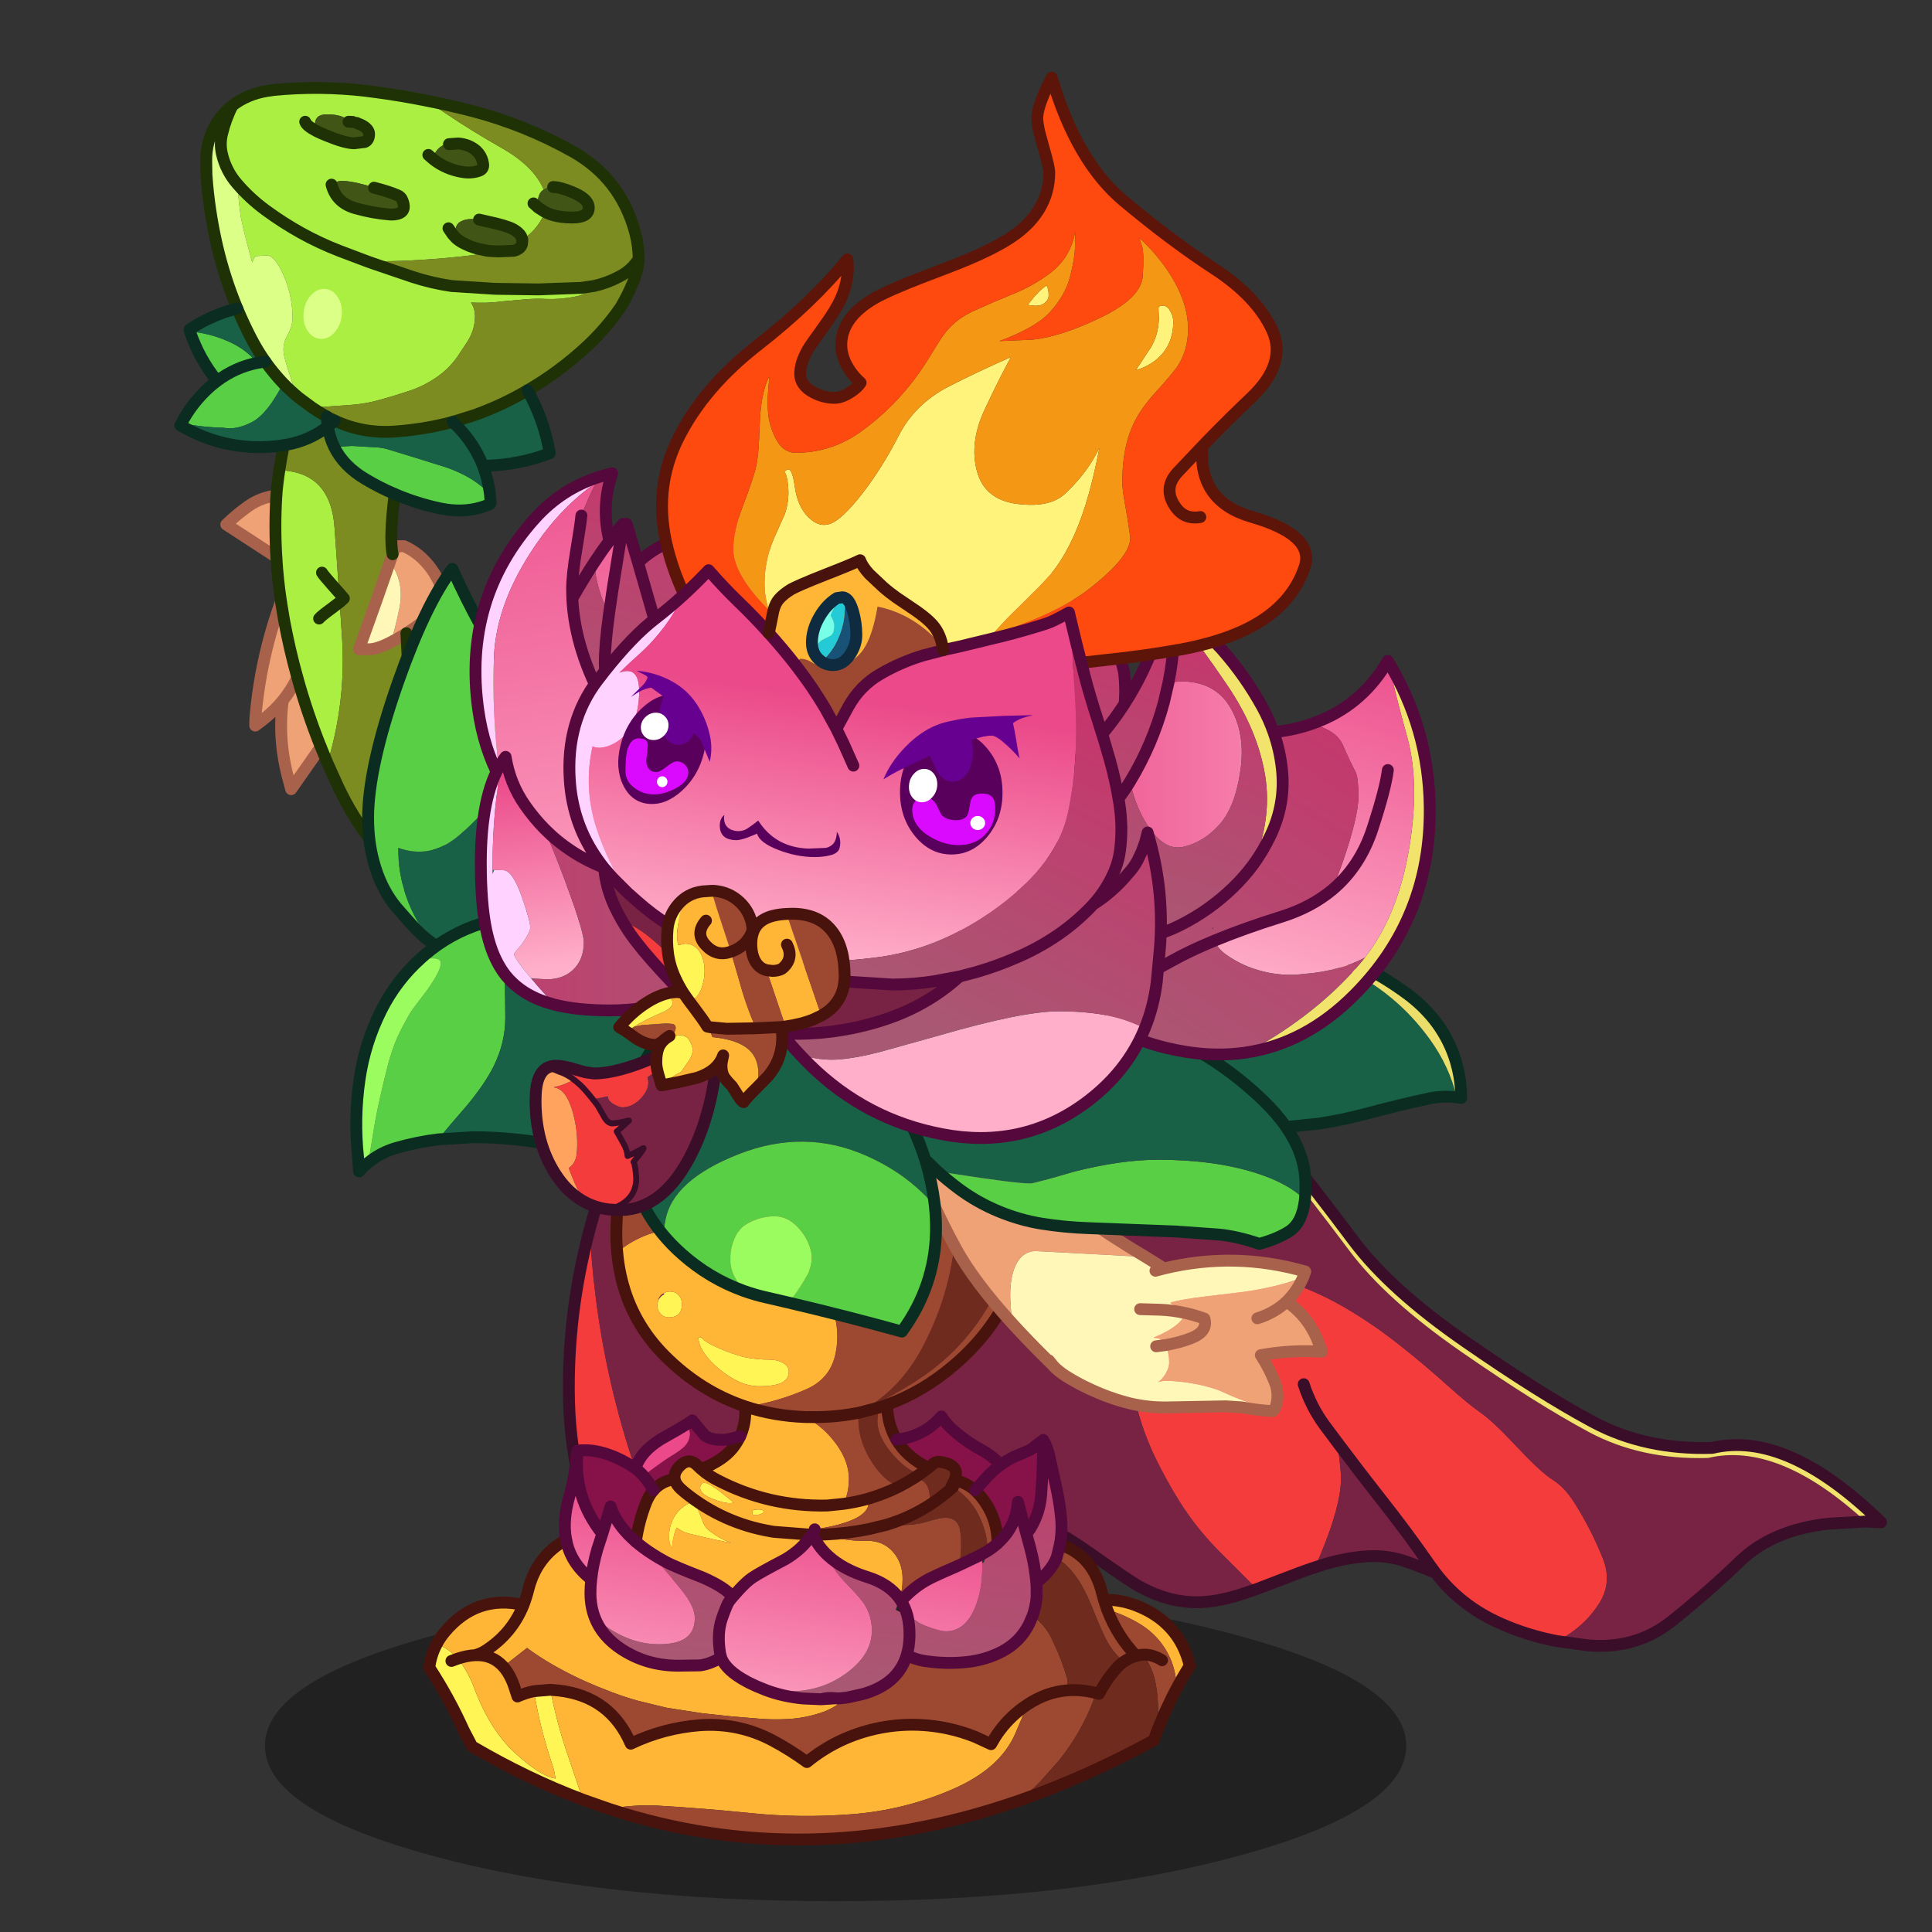 <svg xmlns:ffdec="https://www.free-decompiler.com/flash" xmlns:xlink="http://www.w3.org/1999/xlink" ffdec:objectType="frame" height="90" width="90" xmlns="http://www.w3.org/2000/svg"><rect width="100%" height="100%" fill="#333333" stroke="none"/><use ffdec:characterId="39" height="106.7" transform="translate(8 -18.15)" width="80.25" xlink:href="#a"/><defs><use ffdec:characterId="1" height="26.05" width="95.45" xlink:href="#b" id="q"/><use ffdec:characterId="3" height="356.8" width="670.45" xlink:href="#c" id="r"/><use ffdec:characterId="5" height="386.35" width="391.05" xlink:href="#d" id="s"/><use ffdec:characterId="7" height="436.15" width="238.1" xlink:href="#e" id="t"/><use ffdec:characterId="9" height="146.05" width="215.6" xlink:href="#f" id="u"/><use ffdec:characterId="11" height="165.2" width="325.25" xlink:href="#g" id="v"/><use ffdec:characterId="13" height="203.15" width="113.15" xlink:href="#h" id="w"/><use ffdec:characterId="15" height="300.3" width="489.2" xlink:href="#i" id="x"/><use ffdec:characterId="17" height="354.3" transform="translate(12.75 233.85)" width="332.15" xlink:href="#j" id="y"/><use ffdec:characterId="24" height="136.1" width="181.2" xlink:href="#k" id="z"/><use ffdec:characterId="26" height="173.2" width="162.05" xlink:href="#l" id="A"/><use ffdec:characterId="28" height="298.55" width="350.4" xlink:href="#m" id="B"/><use ffdec:characterId="30" height="94.3" transform="translate(3.45)" width="210.1" xlink:href="#n" id="C"/><use ffdec:characterId="35" height="99.2" width="97.5" xlink:href="#o" id="D"/><use ffdec:characterId="37" height="113" width="120.1" xlink:href="#p" id="E"/><g id="a" transform="translate(-8 18.15)"><use ffdec:characterId="2" height="26.05" transform="translate(12.342 74.055) scale(.557)" width="95.45" xlink:href="#q"/><use ffdec:characterId="4" height="356.8" transform="translate(26.222 44.122) scale(.092)" width="670.45" xlink:href="#r"/><use ffdec:characterId="6" height="386.35" transform="translate(19.722 50.422) scale(.092)" width="391.05" xlink:href="#s"/><use ffdec:characterId="8" height="436.15" transform="translate(8.122 3.822) scale(.092)" width="238.1" xlink:href="#t"/><use ffdec:characterId="10" height="146.05" transform="translate(42.022 52.572) scale(.092)" width="215.6" xlink:href="#u"/><use ffdec:characterId="12" height="165.2" transform="translate(38.422 43.022) scale(.092)" width="325.25" xlink:href="#v"/><use ffdec:characterId="14" height="203.15" transform="translate(16.872 26.222) scale(.092)" width="113.15" xlink:href="#w"/><use ffdec:characterId="16" height="300.3" transform="translate(21.872 21.772) scale(.092)" width="489.2" xlink:href="#x"/><use ffdec:characterId="23" height="588.15" transform="translate(29.392 -18.17) scale(.092)" width="355.45" xlink:href="#y"/><use ffdec:characterId="25" height="136.1" transform="translate(16.322 42.322) scale(.092)" width="181.2" xlink:href="#z"/><use ffdec:characterId="27" height="173.2" transform="translate(28.972 46.372) scale(.092)" width="162.05" xlink:href="#A"/><use ffdec:characterId="29" height="298.55" transform="translate(22.122 25.822) scale(.092)" width="350.4" xlink:href="#B"/><use ffdec:characterId="34" height="94.3" transform="translate(28.48 31.25) scale(.092)" width="213.55" xlink:href="#C"/><use ffdec:characterId="36" height="99.2" transform="translate(24.672 47.522) scale(.092)" width="97.5" xlink:href="#D"/><use ffdec:characterId="38" height="113" transform="translate(28.572 41.222) scale(.092)" width="120.1" xlink:href="#E"/></g><g id="c"><path d="m348.4 322-18.65-18.65q-11.7-11.65-20.55-25.7-6.6-10.55-12.1-21.85-5.3-10.95-8.6-22.6-4.55-15.95-4.2-32.45.2-10.55 4.1-20.45 4.8-12.3 17.55-16.05 16.15-4.7 32.95-2.95 15.5 1.35 30 6.85 13.9 5.15 26.45 12.8 12.85 7.7 24.8 17.15 12.55 9.9 24.5 20.6 10.9 9.8 17.05 14.05 6.1 4.2 18.3 17.2 12.15 12.95 17.95 16.6 5.8 3.6 10.45 10.65 9.15 14.05 15.35 29.85 4.6 11.75-2.1 22.35-5.9 9.2-15 15.3-3.1 2.1-6.3 3.7-15.25-2.95-28.75-9-20-8.85-32.9-25.75l-2.45-3.35q-11.8-17.05-24.95-33.65-11.25-14.3-22.05-28.75 1.75 14.95 1.75 17.8 0 13.9-10.15 38.25l-3 7.05q-6.9 2.3-16.5 6.05L348.4 322m23.7-103.7q3.6 11.25 10.55 20.75l6.6 8.85-6.6-8.85q-6.95-9.5-10.55-20.75M10.6 139.75q.8 16.65 2.85 33.25 5.1 41.4 17.9 81.2 12.2 37.95 44.35 62l1.4 1.05q-21.35 6.6-41.9-1.95l-4.95-2-6.1-2.4Q1.35 275.65.1 226.95q-1.1-43.75 10.5-87.2" fill="#f53c3c" fill-rule="evenodd" transform="translate(3 3)"/><path d="M500.35 348.4q3.2-1.6 6.3-3.7 9.1-6.1 15-15.3 6.7-10.6 2.1-22.35-6.2-15.8-15.35-29.85-4.65-7.05-10.45-10.65-5.8-3.65-17.95-16.6-12.2-13-18.3-17.2-6.15-4.25-17.05-14.05-11.95-10.7-24.5-20.6-11.95-9.45-24.8-17.15-12.55-7.65-26.45-12.8-14.5-5.5-30-6.85-16.8-1.75-32.95 2.95Q293.2 168 288.4 180.3q-3.9 9.9-4.1 20.45-.35 16.5 4.2 32.45 3.3 11.65 8.6 22.6 5.5 11.3 12.1 21.85 8.85 14.05 20.55 25.7L348.4 322l-9 3.05q-12.05 3.65-21.5 3.65-14.4 0-28.7-7.8-5.2-2.85-25.45-17.15-16.65-11.75-30.1-17.15-19.45-7.8-42.65-7.8-30.9 0-60 13.8l-.35-.9q-8.45 4-19.2 10.1-12.8 7.2-17.5 9.45-7.75 3.7-16.4 5.85l-.45.15-1.4-1.05q-32.15-24.05-44.35-62-12.8-39.8-17.9-81.2-2.05-16.6-2.85-33.25 3.65-13.85 8.65-27.65Q36.2 65 61.35 21.9L72.5 3.6l.3-1.1 141-1.95q81.55 38.2 109.2 64.7 18.25 17.45 38 41.4 13.3 16.1 34.3 44.15 18.55 24.75 56.6 51.1 38 26.35 64.55 40.6 26.5 14.2 60.4 13.15 35.5-8.4 79.75 32.2l-18.4 1.05q-28.45 3-45 18.9-16.55 15.9-34.6 30.35-18.05 14.45-42.35 12.4l-15.9-2.15M377.85 311l3-7.05Q391 279.6 391 265.7q0-2.85-1.75-17.8 10.8 14.45 22.05 28.75 13.15 16.6 24.95 33.65l2.45 3.35q-14.75-5.8-18.85-6.8-6.15-1.5-11.65-1.5-11.05 0-24.05 3.65l-6.3 2M133.1 290.5q-1.2.55-2.45 1.2 1.25-.65 2.45-1.2" fill="#792344" fill-rule="evenodd" transform="translate(3 3)"/><path d="M656.6 287.85q-44.25-40.6-79.75-32.2-33.9 1.05-60.4-13.15-26.55-14.25-64.55-40.6-38.05-26.35-56.6-51.1-21-28.05-34.3-44.15-19.75-23.95-38-41.4-27.65-26.5-109.2-64.7l13.45-.2.4-.35 22.75 8.15 2.55 1.15 6.05 2.9q34.65 17.8 66.1 47.95 18.25 17.45 38 41.4 13.3 16.1 34.3 44.15 18.55 24.75 56.6 51.1 38 26.35 64.55 40.6 26.5 14.2 60.4 13.15 37.8-8.95 85.5 37.65l-7.85-.35" fill="#f2e36c" fill-rule="evenodd" transform="translate(3 3)"/><path d="m351.4 325 12.95-4.95q9.6-3.75 16.5-6.05l6.3-2q13-3.65 24.05-3.65 5.5 0 11.65 1.5 4.1 1 18.85 6.8l-2.45-3.35q-11.8-17.05-24.95-33.65-11.25-14.3-22.05-28.75l-6.6-8.85q-6.95-9.5-10.55-20.75m284.5 69.55 7.85.35q-47.7-46.6-85.5-37.65-33.9 1.05-60.4-13.15Q495 226.15 457 199.8q-38.05-26.35-56.6-51.1-21-28.05-34.3-44.15-19.75-23.95-38-41.4Q296.65 33 262 15.2l-6.05-2.9-2.55-1.15L230.65 3m-.4.35-13.45.2-141 1.95m-.3 1.1L64.35 24.9Q39.2 68 22.25 115.1q-5 13.8-8.65 27.65Q2 186.2 3.1 229.95q1.25 48.7 24.05 83.95l6.1 2.4 4.95 2q20.55 8.55 41.9 1.95l.45-.15q8.65-2.15 16.4-5.85 4.7-2.25 17.5-9.45 10.75-6.1 19.2-10.1 1.25-.65 2.45-1.2m523.5-2.65-18.4 1.05q-28.45 3-45 18.9-16.55 15.9-34.6 30.35-18.05 14.45-42.35 12.4l-15.9-2.15q-15.25-2.95-28.75-9-20-8.85-32.9-25.75M134 295.6q29.1-13.8 60-13.8 23.2 0 42.65 7.8 13.45 5.4 30.1 17.15 20.25 14.3 25.45 17.15 14.3 7.8 28.7 7.8 9.45 0 21.5-3.65l9-3.05" fill="none" stroke="#3a0e29" stroke-linecap="round" stroke-linejoin="round" stroke-width="6"/></g><g id="d"><path d="m236.5 177.85 2.35-.3q12.25-2 20.45-11.4 2.15 3.35 4.95 6 5.9 5.45 12.7 9.45l2 1.1q5.9 3.2 10.45 7.9 2.45-1.8 5.2-3.25l1.1-.6 6.8-2.9q2.55-.95 4.5-2.8l3.85-3v.05q0 13.95-1.05 27.85-.75 9.5-5.75 17.4l-1.75 2.1-2.95-11.15-1.3-4.9q-.9 12.45-9.95 20.65l-.4.05q0-13.35-8.75-23.8l-2-2.15-.6-.6q-2.7-2.35-5.8-3.7-2.2-.95-4.6-1.35 1-2.5.7-4.3-.75-4.15-8.2-5.05-1.85-.25-3.35.95l-.6.6-1.75 1.45q-11.05-5.35-16.25-14.3m52.9 12.75q-4.55 3.25-8.3 7.6l-4.15 4.7-.6.65.6-.65 4.15-4.7q3.75-4.35 8.3-7.6m-214.15-7.15q12.05-1.4 26.5 7.3l2.5 1.65q2.4 1.8 4.4 4.05 2.1-2.1 4.6-3.9 6.3-4.65 9.8-6.75 4.7-2.85 6.4-4.75 2.5-2.7 2.5-6.4l-.85-4.8-.05-.2 2.1-1.5 6.25 7.55q2.75 2.3 9.15 2.3 2.3 0 7.3-1.4l1.55-.4q-1.5 3.15-3.8 6.05-4.95 6.15-15.8 10.55l-.1.05-2.55-2.4-.3-.25q-3.9-3.15-8.1 1.15-3.1 3.25-2.5 6.5-6.7 1.05-10.75 5.7-2.3 2.6-3.75 6.3-3.75 9.6-5.15 19.75l-1.95-1.75q-8.15-7.65-10.85-16.1l-4.2 13.85q-14.9-18.85-12.5-41.65l.15-.5m33.4 13 2.25 2.85 2.6 4.25-2.6-4.25-2.25-2.85" fill="#871249" fill-rule="evenodd" transform="translate(3 3)"/><path d="M178.6 138.8q3.45 1.75 3.45 4.65 0 4.65-5.5 6.35-3.35 1.05-9.65 1.05-9.45 0-19.8-8.45-10.15-8.3-10.9-16.05l1.45-.3q1.9 2.55 9.6 5.85l5.95 2.3 5.75 1.8q6.6 1.4 13.8 1.4 3.1 0 5.85 1.4m-59.9-35.05q1.5-.85 3.3-.85 2.5 0 4.2 1.75 1.7 1.8 1.7 4.65 0 6.7-6.75 6.7-2.25 0-3.95-1.7-1.7-1.75-1.7-4.15 0-1.55.5-2.75.8-2.05 3-3.1l-.3-.55m20.8 96q2.25.25 8.15 4.75l6.6 5.35-1.9.2q-3.45 0-8.75-2.1-6.45-2.5-6.45-5.6 0-1.05.7-1.9v-.05h.05l.55-.55.1-.05.65-.1.3.05m13.15 30.4q-9.6-1.85-13.65-2.9l-7.8-1.85q-3.3-.9-5.85-2.95-.95 1.65-1.7 4.9-.75 3.25-.75 5.6-1.5-2.3-1.5-5.85 0-6.2 3.1-10.85 2.85-4.3 7.9-6.6 2.15.95 3.4 2.85l3.05 7.85q1 2.6 5.75 5.7 3.95 2.55 8.1 4.05l-.05.05M77.75 360.2q-28.35-10.7-56.1-27l-4.2-8.05Q10 308.65.2 293.6l-.2-.35q.85-6.35 3.7-11.7 5.9 1.7 10.65 7.25 4.9 5.65 8.6 15.4 8.1 21.35 21.1 32.95 13 11.55 19.85 12.3-.5-3.85-1.75-7.45-6.1-18.05-9.15-36.75l8.3-.7q3 15.55 8 30.6l8.45 25.05M11.2 289.95l3.15-1.15-3.15 1.15m155.8-76.7.35.05.4.05q1.55.2 1.55 1.1 0 .65-1.75 1.25l-2.2.45-1.25-.15q-.55-.25-.55-1.15 0-.9.5-1.25l.45-.2.1-.05 2.4-.1" fill="#fff555" fill-rule="evenodd" transform="translate(3 3)"/><path d="m343.2 263.85-1.6-4.85q8-.2 15.75 2.65 22.4 8.45 27.7 30.75l-.8 1.25q-3 4.8-5.75 10l-.6-5.7q-1.4-8.8-6.55-16.05-4.7-6.6-11.85-10.85-7.35-4.35-15.4-6.9l-.9-.3M95.15 83.05q12.45-10.4 29.35-12.1 22.85-2.65 44.45 5.35 23.25 8.6 33.45 30.95 6.3 13.8 3.15 27.75-2.7 11.9-14.15 17.15-14.95 6.65-31.1 9.05 14.25 4.7 30.3 5.25 3.75 2.1 6.95 4.7 3.35 2.7 6.1 5.95 9.2 10.75 8.8 21.65-.25 7.35-3 11.7 6.55-.9 12.75-2.65l.2 2.15q0 6.75-14.8 10.85-5.7 1.55-12.45 2.5l-.25.05-20.1 1.25 18.8 1.45q-4.7 7.4-13.65 12.6-12.7 6.65-16.35 9.1-2.9 1.95-6.8 6.2l-3.2 3.6q-3.5-4.75-15.25-9.9-14.35-5.55-18.5-7.8-3.65-1.95-6.8-4-4.7-3-8.45-6.25 1.4-10.15 5.15-19.75 1.45-3.7 3.75-6.3 4.05-4.65 10.75-5.7-.6-3.25 2.5-6.5 4.2-4.3 8.1-1.15l.3.25 2.55 2.4.2.15-.1-.2q10.85-4.4 15.8-10.55 2.3-2.9 3.8-6.05 2.45-5.4 2.6-11.6v-3.35l.3-.05-.3-.1q-22.75-7.6-40.85-25.75-16.4-16.5-21.8-38.8-1.3-5.35-1.95-11l-.25-2.5m83.45 55.75q-2.75-1.4-5.85-1.4-7.2 0-13.8-1.4l-5.75-1.8-5.95-2.3q-7.7-3.3-9.6-5.85l-1.45.3q.75 7.75 10.9 16.05 10.35 8.45 19.8 8.45 6.3 0 9.65-1.05 5.5-1.7 5.5-6.35 0-2.9-3.45-4.65M116 107.4q-.5 1.2-.5 2.75 0 2.4 1.7 4.15 1.7 1.7 3.95 1.7 6.75 0 6.75-6.7 0-2.85-1.7-4.65-1.7-1.75-4.2-1.75-1.8 0-3.3.85l-1.1.7q-1.5 1.25-1.6 2.95m22.45 92.45-.55.55h-.05v.05q-.7.85-.7 1.9 0 3.1 6.45 5.6 5.3 2.1 8.75 2.1l1.9-.2-6.6-5.35q-5.9-4.5-8.15-4.75l-1.05.1m-14.2-2q.3 1.9 2 3.85l.95 1 1.3 1.15 1.25 1.05q19.15 15.35 43.4 19.45l.5.1-.5-.1q-24.25-4.1-43.4-19.45l-1.25-1.05-1.3-1.15-.95-1q-1.7-1.95-2-3.85m28.45 32.25q-4.15-1.5-8.1-4.05-4.75-3.1-5.75-5.7l-3.05-7.85q-1.25-1.9-3.4-2.85-5.05 2.3-7.9 6.6-3.1 4.65-3.1 10.85 0 3.55 1.5 5.85 0-2.35.75-5.6.75-3.25 1.7-4.9 2.55 2.05 5.85 2.95l7.8 1.85q4.05 1.05 13.65 2.9h.25l-.2-.05M82 248.6q-.4 3.55-.4 6.95 0 6.7 2.15 12.35 3.65 9.6 13.55 16.1 12.75 8.35 28.7 8.35l10.9-.15q4.5-.4 10.9-3.95 2.4 6.55 13.2 12.25l.6.3.2.15q3.7 1.85 8.25 3.6 8.75 3.4 19.25 4.4l9.05.4 7.55-.5.85.1 1.05-.05 3.15-.35q-5.7 5.55-13.5 7.9-8.1 2.6-16.75 2.95-8.25.4-16.4-.45l-12-1-14.3-1.55-17.8-2.75-14.4-3.5q-6.9-1.9-13.65-4.5-6.9-2.6-13.3-5.45-6.2-2.8-12.2-6.05-7.3-3.9-14.05-8.55l-3.1-2.25-12.05 9.45q-5.6-6.2-14.4-5.75 8.8-.45 14.4 5.75 3.8 4.25 6.05 11.6l1.15 3.55q4.1-1.85 8.35-2.7 3.05 18.7 9.15 36.75 1.25 3.6 1.75 7.45-6.85-.75-19.85-12.3-13-11.6-21.1-32.95-3.7-9.75-8.6-15.4-4.75-5.55-10.65-7.25 1.7-3.35 4.2-6.3 16-19.05 39.8-13.65-5.85 14.55-19.25 23.15-2.5 1.6-5.4 2.3-4.05.2-8.7 1.75 4.65-1.55 8.7-1.75 2.9-.7 5.4-2.3 13.4-8.6 19.25-23.15 1.4-3.65 2.4-7.6 4.3-17.25 19.2-25.4 2.25 11.9 12.7 20m91.65-24.15v.15h1.15l-1.15-.15M77.75 360.2l-8.45-25.05q-5-15.05-8-30.6l4.5.4q25.9 3.1 36.2 26.9 16.55-7.9 34.9-9.35 19.75-1.4 37.05 7.8 8.95 4.8 17.25 10.85 14.4-11.75 32.4-16.3 19.4-4.85 39.1-.65 7.15 1.55 13.85 4.25l7.9 3.65 2.15-3.65q4.9-7.65 12.15-13.45 2.1-1.65 4.25-3.05l-6.25 14.7q-7.7 17.85-32 28.35-24.35 10.5-50.75 12.55-26.45 2.05-51.65-.6-24.45-2.5-49.2-3.9-11.3-.15-22.15 1.8l-13.25-4.65m160.4-101.75q-5.3-7.5-16.25-10.95-12.45-3.9-19.95-10.8-5.05-4.65-7.8-10.65l6.55-.15 4.2 1.35q7.45 2.05 16.15 1.85 8.9-.2 14.05 6 4.55 5.45 4.55 13.3 0 5.55-1.5 10.05m-73.55-45.1-.1.05-.45.2q-.5.35-.5 1.25t.55 1.15l1.25.15 2.2-.45q1.75-.6 1.75-1.25 0-.9-1.55-1.1l-.4-.05-.35-.05-1.15-.05-1.25.15M137.9 193q3.6 3.15 7.85 5.3 25.95 13.6 55.7 12.95l8-.8-8 .8q-29.75.65-55.7-12.95-4.25-2.15-7.85-5.3" fill="#ffb536" fill-rule="evenodd" transform="translate(3 3)"/><path d="m341.6 259 1.6 4.85.25.6q4.9 12.9 14.5 22.95-9.6-10.05-14.5-22.95l.65-.3q8.05 2.55 15.4 6.9 7.15 4.25 11.85 10.85 5.15 7.25 6.55 16.05l.6 5.7q-5.35 10-9.8 21.35.4-3.4.4-7.45 0-12.65-2.3-20.2-1.8-5.8-5.4-10.55-1.75.05-3.45.6-3.3.9-6.05 2.8-4.7-3.2-8.5-9.8-2.4-4.1-8-18.15l-2-4.7q-3.15-6.8-6.7-11.4-3.9-5.05-9.05-8.6l.35-1.15 1.3-5.35q16.65 5.3 21.4 24.7l.5 1.8.4 1.45m-3.95 47.2-1.55 4.25q-3.05 7.85-7.25 15.2-4.4 7.7-9.95 14.6l-9.35 10.55q-5 5.15-10.45 9.7l-2.5.85q-106.05 36.2-205.6 3.5 10.85-1.95 22.15-1.8 24.75 1.4 49.2 3.9 25.2 2.65 51.65.6 26.4-2.05 50.75-12.55 24.3-10.5 32-28.35l6.25-14.7q-2.15 1.4-4.25 3.05-7.25 5.8-12.15 13.45l-2.15 3.65-7.9-3.65q-6.7-2.7-13.85-4.25-19.7-4.2-39.1.65-18 4.55-32.4 16.3-8.3-6.05-17.25-10.85-17.3-9.2-37.05-7.8-18.35 1.45-34.9 9.35-10.3-23.8-36.2-26.9l-4.5-.4-8.3.7q-4.25.85-8.35 2.7l-1.15-3.55q-2.25-7.35-6.05-11.6l12.05-9.45 3.1 2.25q6.75 4.65 14.05 8.55 6 3.25 12.2 6.05 6.4 2.85 13.3 5.45 6.75 2.6 13.65 4.5l14.4 3.5 17.8 2.75 14.3 1.55 12 1q8.15.85 16.4.45 8.65-.35 16.75-2.95 7.8-2.35 13.5-7.9l1-.15 7.45-1.65q17.9-4.95 22.35-19.75 4.95 2.55 10.8 3.2 9.95 1.35 19.95.25 9.5-1.05 17.75-5.4 9-4.85 13.45-13.8l1.75-4.05q6.45 4.5 9.75 11.6l1.35 2.9q3.7 7.85 6.25 16.45.5 1.75.4 3.65l-.25 3.05q-10.45.85-19.95 7.1 9.5-6.25 19.95-7.1 7.1-.6 14.7 1.35M371 289.6q-2.1-1.4-4.55-2.15-2.5-.8-5.05-.65 2.55-.15 5.05.65 2.45.75 4.55 2.15M281.7.15l6.25-.15q19.95 30.9 15.6 68.95-1 8.6-3.05 16.6-1.5 5.65-3.55 11-9.55 25.15-31.25 43.65-15.75 13.5-33.95 20.05.35 10.1 4.75 17.6 5.2 8.95 16.25 14.3l-4.55 3.35q-6.25-2.15-12.7-9.2-8.6-9.4-8.6-17.9 0-1.6.75-6.75l.2-1.45.25-1.45q8.55-4.4 16.8-9.55 22.3-13.85 35.9-35.25 13.6-21.4 16.55-49 2.95-27.65-4.75-44.9-5.75-13-10.9-19.9m-28.65.5q15 31.6 13.75 66.65-1.2 34.35-17.45 64.55-8.35 15.5-21 25.25-4.05 3.1-8.55 5.65l-2.15 1-1.95.85q-11.5 2.15-23.85 1.85h-1.25 1.25q12.35.3 23.85-1.85l1-.2.9-.15q-.35 2.1-.35 3.15 0 11.65 7.35 22.65 6.05 9.05 13.2 11.65-7.5 3.75-15.6 6.1 8.1-2.35 15.6-6.1 4.2-2.15 8.25-4.75 2.9 1.05 4.35 2.25 3 2.6 3 8.15 0 2.2-.4 3.85-9.8 6.2-21 9.65l-.45.15.5.05 6 .15q8.3 0 14.3-1.85 6.05-1.9 9-1.9 5.25 0 6.9 4.4 1.05 2.75 1.05 9.65 0 3.8-.85 9.9l-.1.05-3.25 1.45q-4.85 2.05-9.7 4.35-8.55 3.9-15.15 10.9l-1.35 1.45-.75-1.15q1.5-4.5 1.5-10.05 0-7.85-4.55-13.3-5.15-6.2-14.05-6-8.7.2-16.15-1.85l-4.2-1.35q11-.5 22-2.75l8.85-2.15-8.85 2.15q-11 2.25-22 2.75-2.8-1.05-5.6-2.45l.05-.15q6.75-.95 12.45-2.5 14.8-4.1 14.8-10.85l-.2-2.15q-6.2 1.75-12.75 2.65 2.75-4.35 3-11.7.4-10.9-8.8-21.65-2.75-3.25-6.1-5.95-3.2-2.6-6.95-4.7-16.05-.55-30.3-5.25 16.15-2.4 31.1-9.05 11.45-5.25 14.15-17.15 3.15-13.95-3.15-27.75-10.2-22.35-33.45-30.95-21.6-8-44.45-5.35-16.9 1.7-29.35 12.1-.6-6.25-.4-12.9Q95.8 33.35 111.6 3.2L253.05.65m-21.3 159.6-4.1 1.4 4.1-1.4m32.8 41.05 1.4-2.8q2.4.4 4.6 1.35 3.1 1.35 5.8 3.7l.6.6 2 2.15q8.75 10.45 8.75 23.8v.35q-2.5 2.25-5.35 4 .5-3.95-.55-8.35-1.65-6.75-4.85-12.15-4.4-7.35-11.7-12.2l-.7-.45" fill="#9d4931" fill-rule="evenodd" transform="translate(3 3)"/><path d="M317.65 237.55q5.15 3.55 9.05 8.6 3.55 4.6 6.7 11.4l2 4.7q5.6 14.05 8 18.15 3.8 6.6 8.5 9.8 2.75-1.9 6.05-2.8 1.7-.55 3.45-.6 3.6 4.75 5.4 10.55 2.3 7.55 2.3 20.2 0 4.05-.4 7.45l-1.8 4.85-.15.35q-34.15 18.55-67.65 30.3 5.45-4.55 10.45-9.7l9.35-10.55q5.55-6.9 9.95-14.6 4.2-7.35 7.25-15.2l1.55-4.25 1.45.4.7-1.3q3.45-6.4 8.25-11.75 1.75-1.95 3.85-3.35-2.1 1.4-3.85 3.35-4.8 5.35-8.25 11.75l-.7 1.3-1.45-.4q-7.6-1.95-14.7-1.35l.25-3.05q.1-1.9-.4-3.65-2.55-8.6-6.25-16.45l-1.35-2.9q-3.3-7.1-9.75-11.6 1.7-4.65 2.05-9.65v-5.05l-.15-2.4q4.8-3.25 8.15-8.35 1.3-1.9 2.15-4.2M253.05.65l28.65-.5q5.15 6.9 10.9 19.9 7.7 17.25 4.75 44.9-2.95 27.6-16.55 49-13.6 21.4-35.9 35.25-8.25 5.15-16.8 9.55l-.25 1.45-.2 1.45-10.05 2.6 10.05-2.6q-.75 5.15-.75 6.75 0 8.5 8.6 17.9 6.45 7.05 12.7 9.2l4.55-3.35 1.75-1.45.6-.6q1.5-1.2 3.35-.95 7.45.9 8.2 5.05.3 1.8-.7 4.3l-1.4 2.8q-.35.5-.4 1.5l1.1-1.05q7.3 4.85 11.7 12.2 3.2 5.4 4.85 12.15 1.05 4.4.55 8.35l-2.9 1.65-1.1.55-1.4.7-8.5 4.05q.85-6.1.85-9.9 0-6.9-1.05-9.65-1.65-4.4-6.9-4.4-2.95 0-9 1.9-6 1.85-14.3 1.85l-6-.15-.05-.2q11.2-3.45 21-9.65.4-1.65.4-3.85 0-5.55-3-8.15-1.45-1.2-4.35-2.25l2.15-1.45-2.15 1.45q-4.05 2.6-8.25 4.75-7.15-2.6-13.2-11.65-7.35-11-7.35-22.65 0-1.05.35-3.15l-.9.15-1 .2 1.95-.85 2.15-1q4.5-2.55 8.55-5.65 12.65-9.75 21-25.25 16.25-30.2 17.45-64.55 1.25-35.05-13.75-66.65m11.1 202.15q-4.55 4-9.5 7.3l-1.65 1.1 1.65-1.1q4.95-3.3 9.5-7.3" fill="#6f2b1d" fill-rule="evenodd" transform="translate(3 3)"/><path d="m319.3 231.05-1.3 5.35-.35 1.15q-.85 2.3-2.15 4.2-3.35 5.1-8.15 8.35-.75-8.75-3.05-17.25l-2-7.4 1.75-2.1q5-7.9 5.75-17.4 1.05-13.9 1.05-27.85 1.95 3.15 2.9 7.3l3.6 16.1q1.7 7.55 2.5 15.4.75 7.2-.55 14.15M83.75 267.9q4.5 4.1 9.65 7.1 11.15 6.5 22.65 6.5 7.6 0 11.85-2.05 6.55-3.15 6.55-11.25 0-4.35-3.75-10.1-2.4-3.65-8.3-10.45-6.2-7.1-8.3-10.15l-1.05-1.65q3.15 2.05 6.8 4 4.15 2.25 18.5 7.8 11.75 5.15 15.25 9.9l-1.7 2.1q-1.2 1.55-3.75 8.9-2.55 7.35-.9 17.6l.55 2.1q-6.4 3.55-10.9 3.95l-10.9.15q-15.95 0-28.7-8.35-9.9-6.5-13.55-16.1m127.2 40.65-3.15.35-1.9-.05q-4-.5-7.55.5l-9.05-.4q-10.5-1-19.25-4.4-4.55-1.75-8.25-3.6 4.75 2.2 13 3.5l8.1.85q15.85 0 28.5-9.3 12.7-9.4 12.7-21.4 0-7.1-3.5-12.9-2.1-3.4-7.85-9.25t-8-9.55q-1.8-2.95-2.8-6.2 7.5 6.9 19.95 10.8 10.95 3.45 16.25 10.95l-.15.45-1.8 5.15L240 266l2.1 1.05q3.6 1.9 5.1 3.1 1.65 1.25 6.7 3 5.2 1.8 7.6 1.8 9.75 0 14.7-11.7 1.15-2.7 1.95-5.7 1.85-6.9 1.85-15.35l-.05-1.9.75-.1q1.25-2.75 1.65-5.75 2.85-1.75 5.35-4l.4-.4q9.05-8.2 9.95-20.65l1.3 4.9 2.95 11.15 2 7.4q2.3 8.5 3.05 17.25l.15 2.4v5.05q-.35 5-2.05 9.65l-1.75 4.05q-4.45 8.95-13.45 13.8-8.25 4.35-17.75 5.4-10 1.1-19.95-.25-5.85-.65-10.8-3.2-4.45 14.8-22.35 19.75l-7.45 1.65-.1-.75-.9.9m30.8-21.55q1.3-4.4 1.4-9.65.1-5.65-1.05-10.3 1.15 4.65 1.05 10.3-.1 5.25-1.4 9.65" fill="url(#F)" fill-rule="evenodd" transform="translate(3 3)"/><path d="m104.25 192.4.4-.65q2.6-7.85 12.55-14.05l8.35-4.75 5.45-3.25.1.15.85 4.8q0 3.7-2.5 6.4-1.7 1.9-6.4 4.75-3.5 2.1-9.8 6.75-2.5 1.8-4.6 3.9-2-2.25-4.4-4.05m-29.15-8.45q-2.4 22.8 12.5 41.65l4.2-13.85q2.7 8.45 10.85 16.1l1.95 1.75q3.75 3.25 8.45 6.25l1.05 1.65q2.1 3.05 8.3 10.15 5.9 6.8 8.3 10.45 3.75 5.75 3.75 10.1 0 8.1-6.55 11.25-4.25 2.05-11.85 2.05-11.5 0-22.65-6.5-5.15-3-9.65-7.1-2.15-5.65-2.15-12.35 0-3.4.4-6.95.75-7.25 3.1-15.3l2.5-7.7-2.5 7.7q-2.35 8.05-3.1 15.3-10.45-8.1-12.7-20-1.9-9.75 1.6-22 3.15-11.1 3.85-22.65h.35m78.5 73.6 3.2-3.6q3.9-4.25 6.8-6.2 3.65-2.45 16.35-9.1 8.95-5.2 13.65-12.6h.55q2.75 6 7.8 10.65 1 3.25 2.8 6.2 2.25 3.7 8 9.55 5.75 5.85 7.85 9.25 3.5 5.8 3.5 12.9 0 12-12.7 21.4-12.65 9.3-28.5 9.3l-8.1-.85q-8.25-1.3-13-3.5l-.2-.15-.6-.3q-10.8-5.7-13.2-12.25l-.55-2.1q-1.65-10.25.9-17.6 2.55-7.35 3.75-8.9l1.7-2.1m126.35-17.25.05 1.9q0 8.45-1.85 15.35-.8 3-1.95 5.7-4.95 11.7-14.7 11.7-2.4 0-7.6-1.8-5.05-1.75-6.7-3-1.5-1.2-5.1-3.1-1.1-4.1-3.2-7.45l1.35-1.45q6.6-7 15.15-10.9 4.85-2.3 9.7-4.35l3.25-1.45.05.1.05-.15 8.5-4.05 1.4-.7 1.1-.55.5 4.2" fill="url(#G)" fill-rule="evenodd" transform="translate(3 3)"/><path d="m346.2 266.85-1.6-4.85-.4-1.45-.5-1.8q-4.75-19.4-21.4-24.7m32.6 59.15q2.75-1.9 6.05-2.8-9.6-10.05-14.5-22.95l-.25-.6m35.3 39.8q2.75-5.2 5.75-10l.8-1.25q-5.3-22.3-27.7-30.75-7.75-2.85-15.75-2.65m19.8 27.8q-1.75.05-3.45.6m-6.05 2.8q-2.1 1.4-3.85 3.35-4.8 5.35-8.25 11.75l-.7 1.3-1.45-.4q-7.6-1.95-14.7-1.35-10.45.85-19.95 7.1-2.15 1.4-4.25 3.05-7.25 5.8-12.15 13.45l-2.15 3.65-7.9-3.65q-6.7-2.7-13.85-4.25-19.7-4.2-39.1.65-18 4.55-32.4 16.3-8.3-6.05-17.25-10.85-17.3-9.2-37.05-7.8-18.35 1.45-34.9 9.35-10.3-23.8-36.2-26.9l-4.5-.4-8.3.7q-4.25.85-8.35 2.7l-1.15-3.55q-2.25-7.35-6.05-11.6-5.6-6.2-14.4-5.75 2.9-.7 5.4-2.3 13.4-8.6 19.25-23.15 1.4-3.65 2.4-7.6 4.3-17.25 19.2-25.4m229.8 131.9q33.5-11.75 67.65-30.3l.15-.35 1.8-4.85q4.45-11.35 9.8-21.35m-17.1-16.85q2.55-.15 5.05.65 2.45.75 4.55 2.15M256.05 3.65l28.65-.5 6.25-.15q19.95 30.9 15.6 68.95-1 8.6-3.05 16.6-1.5 5.65-3.55 11-9.55 25.15-31.25 43.65-15.75 13.5-33.95 20.05.35 10.1 4.75 17.6 5.2 8.95 16.25 14.3l-4.55 3.35-2.15 1.45q-4.05 2.6-8.25 4.75-7.5 3.75-15.6 6.1-6.2 1.75-12.75 2.65l-8 .8q-29.75.65-55.7-12.95-4.25-2.15-7.85-5.3l-.2-.15.1-.05q10.85-4.4 15.8-10.55 2.3-2.9 3.8-6.05 2.45-5.4 2.6-11.6v-3.5l.3.1q14.25 4.7 30.3 5.25h1.25q12.35.3 23.85-1.85l1-.2.9-.15 10.05-2.6 4.1-1.4m21.3-159.6L114.6 6.2Q98.8 36.35 97.75 73.15q-.2 6.65.4 12.9l.25 2.5q.65 5.65 1.95 11 5.4 22.3 21.8 38.8 18.1 18.15 40.85 25.75m105.95 37.4q1-2.5.7-4.3-.75-4.15-8.2-5.05-1.85-.25-3.35.95l-.6.6-1.75 1.45m.25 19.05 1.65-1.1q4.95-3.3 9.5-7.3.05-1 .4-1.5l1.4-2.8q2.4.4 4.6 1.35 3.1 1.35 5.8 3.7l.6.6 2 2.15q8.75 10.45 8.75 23.8v.35m-183.1-.85q1.4-10.15 5.15-19.75 1.45-3.7 3.75-6.3 4.05-4.65 10.75-5.7-.6-3.25 2.5-6.5 4.2-4.3 8.1-1.15l.3.25 2.55 2.4m35.95 31.6-.5-.1q-24.25-4.1-43.4-19.45l-1.25-1.05-1.3-1.15-.95-1q-1.7-1.95-2-3.85m69.35 28.2-18.8-1.45-1.15-.15M6.7 284.55q-2.85 5.35-3.7 11.7l.2.35q9.8 15.05 17.25 31.55l4.2 8.05q27.75 16.3 56.1 27L94 367.85q99.55 32.7 205.6-3.5l2.5-.85M17.35 291.8l-3.15 1.15m36.5-28.35q-23.8-5.4-39.8 13.65-2.5 2.95-4.2 6.3m10.65 7.25q4.65-1.55 8.7-1.75m242.2-85.3-1.1 1.05M235 223.85l-.45.15-8.85 2.15q-11 2.25-22 2.75l-6.55.15h-.55m38.4-5.2q11.2-3.45 21-9.65" fill="none" stroke="#48130d" stroke-linecap="round" stroke-linejoin="round" stroke-width="6"/><path d="m322.3 234.05-1.3 5.35-.35 1.15q-.85 2.3-2.15 4.2-3.35 5.1-8.15 8.35-.75-8.75-3.05-17.25l-2-7.4 1.75-2.1q5-7.9 5.75-17.4 1.05-13.9 1.05-27.85 1.95 3.15 2.9 7.3l3.6 16.1q1.7 7.55 2.5 15.4.75 7.2-.55 14.15m-82.8-53.2 2.35-.3q12.25-2 20.45-11.4 2.15 3.35 4.95 6 5.9 5.45 12.7 9.45l2 1.1q5.9 3.2 10.45 7.9 2.45-1.8 5.2-3.25l1.1-.6 6.8-2.9q2.55-.95 4.5-2.8l3.85-3v.05m-34.5 25.45.6-.65 4.15-4.7q3.75-4.35 8.3-7.6m-214.65-6.65.4-.5h.1q12.05-1.4 26.5 7.3l2.5 1.65q2.4 1.8 4.4 4.05l2.25 2.85 2.6 4.25m-8.85-11.8q2.6-7.85 12.55-14.05l8.35-4.75 5.45-3.25.05-.05 2.1-1.5 6.25 7.55q2.75 2.3 9.15 2.3 2.3 0 7.3-1.4l1.55-.4m-82.25 7.25v.1l.1-.1m-.15.5q-2.4 22.8 12.5 41.65l4.2-13.85q2.7 8.45 10.85 16.1l1.95 1.75q3.75 3.25 8.45 6.25 3.15 2.05 6.8 4 4.15 2.25 18.5 7.8 11.75 5.15 15.25 9.9l3.2-3.6q3.9-4.25 6.8-6.2 3.65-2.45 16.35-9.1 8.95-5.2 13.65-12.6m-118.5-42.1.05-.4-.4.4q-.7 11.55-3.85 22.65-3.5 12.25-1.6 22 2.25 11.9 12.7 20-.4 3.55-.4 6.95 0 6.7 2.15 12.35 3.65 9.6 13.55 16.1 12.75 8.35 28.7 8.35l10.9-.15q4.5-.4 10.9-3.95l-.55-2.1q-1.65-10.25.9-17.6 2.55-7.35 3.75-8.9l1.7-2.1m-66-31.95-2.5 7.7q-2.35 8.05-3.1 15.3m128.95 59.95-3.15.35-1.05.05-.85-.1-7.55.5-9.05-.4q-10.5-1-19.25-4.4-4.55-1.75-8.25-3.6l-.2-.15m-.6-.3q-10.8-5.7-13.2-12.25m157.65-21.05-1.75 4.05q-4.45 8.95-13.45 13.8-8.25 4.35-17.75 5.4-10 1.1-19.95-.25-5.85-.65-10.8-3.2-4.45 14.8-22.35 19.75l-7.45 1.65-1 .15m77.15-78.5q9.05-8.2 9.95-20.65l1.3 4.9 2.95 11.15m-14.2 4.6-.4.4q-2.5 2.25-5.35 4l-2.9 1.65-1.1.55-1.4.7-8.5 4.05-.1.05-3.25 1.45q-4.85 2.05-9.7 4.35-8.55 3.9-15.15 10.9l-1.35 1.45q2.1 3.35 3.2 7.45 1.15 4.65 1.05 10.3-.1 5.25-1.4 9.65m-3.6-28.55q-5.3-7.5-16.25-10.95-12.45-3.9-19.95-10.8-5.05-4.65-7.8-10.65m111.3 41.15q1.7-4.65 2.05-9.65v-5.05l-.15-2.4m-69.2 8.35.75 1.15m-43.75-36.3-.05.15m3.25 85.9q3.55-1 7.55-.5l1.9.05" fill="none" stroke="#55083b" stroke-linecap="round" stroke-linejoin="round" stroke-width="6"/><path d="m161.6 300.8-.6-.3" fill="none" stroke="#55083b" stroke-linecap="round" stroke-linejoin="round" transform="translate(3 3)"/></g><g id="e"><path d="m107.5 236.1 1.2-3.35h.75V232h3.75q8.1 3.45 14 11.6 4.25 6 6.5 13.4l-1.1 2.8.5 2.75q1.45 12.65-9.35 27.4 6.35 44.85 17.5 76.05 10.85 30.45 26.75 49.95-4.75 6.85-10.3 13.2-1.25 1.45-3.05.8-10.3-4-19.1-10.55-10.4-7.7-20.45-15.95-4.85-3.95-8.7-8.85-4.8-6.05-9.1-12.45 14 18.1 33.45 31.8l.05-32.8-5.55-23.55q-3.05-13.45-5.25-27-2.55-15.65-4-31.45-1.05-11.5-1.5-23.05-4.3 2.7-7.8 4.5 2.45-8.35 4.2-16.9 2.8-13.8-4.8-23.6l1.4-4m-36.35 97.55-15 21.4-1.15-4.3q-5.75-20.4-3.1-40.6-2.8 3.4-6.1 6.4-3.7 3.35-7.85 6.3-.05-2.3.15-4.55 2.6-29.9 12.9-58.2l1.55 9.35q2.75 14.8 6.75 29.15 4.95 17.85 11.85 35.05m-22.5-96.1-25.35-16.5q5.25-5.15 11.25-9.35 6.4-4.45 14.1-5.3-.95 15.6 0 31.15m83.95 22.25q-3.65 6.8-16.3 15.1l-1.8 1.2 1.8-1.2q12.65-8.3 16.3-15.1m-73.3 38.8-1.8 3.35q-2.5 4.35-5.6 8.2 3.1-3.85 5.6-8.2l1.8-3.35m64.45-8.65q-3.3 4.5-7.75 9.2 4.45-4.7 7.75-9.2" fill="#eea275" fill-rule="evenodd" transform="translate(3 3)"/><path d="M106.1 240.1q7.6 9.8 4.8 23.6-1.75 8.55-4.2 16.9-7.05 3.6-10.95 3.6H90.5l9.05-25.3 6.55-18.8" fill="#fff7b8" fill-rule="evenodd" transform="translate(3 3)"/><path d="m94.4 87.7 3.5 1.25 19.7 6.7q9.8 3.2 19.9 4.65l21.95 1.4 21.85.3 21.85-.8 6.4-.95q-3.7 4.35-9.6 5.4-7.25 1.45-14.7 1.2-3.9-.25-8.05 0l-4.45.35-8.05.7-5.2.55-4.65.3h-4.1l-3.55-.1q1.4 2.1 1.85 4.6l.2 2.5q-.15 7.35-4.45 13.55l-3.25 4.9q-4.9 7.8-12.5 12.75-6.4 4.3-13.7 6.6-7 2.35-14.1 4.3-6.8 1.95-13.95 2.55l-12.7.9-7.8.55-6.7-4.95q-2.15-4.25-3.35-7.65l-2.3-6.95-.2-.75-1.4-4.8q-1.65-6.1 1.2-11.15 2.8-5.1 2.8-8.9 0-10.3-3.6-19.55-4.85-12.35-9.6-12.35l-5.45.35q-.7.35-1.8 3.25-5.25-19.3-5.95-24.45-1-7.35-1.45-15.2 6.35 7.35 14.35 13.2 8.5 6.25 17.75 11.4 9.45 5.25 19.55 9.15l13.75 5.2-13.75-5.2q-10.1-3.9-19.55-9.15-9.25-5.15-17.75-11.4-8-5.85-14.35-13.2l-.3-.35q-5.7-6.6-7.65-15.25-1.1-4.95.1-9.9 1.8-7.55 5.3-14.35 7.25-5.7 17.7-7.45L47.4 1q23.25-2.25 46.45.45l6.1.8q11.9 1.6 23.65 3.95 5.7 3.25 11.2 6.95 12.65 8.55 28.05 17.3 15.35 8.75 20.55 19.7l.6 1.35q-.6.35-1.05.8-1.9 2-1.9 5.9l.2 2.4 3.3 2.1-1.2 3.05q-1.5 2.9-4.05 5.85-2.5 2.85-6.1 5.15l-.6-1.65q-.65-1.1-1.6-1.9-2.05-1.75-4.6-2.65-3.1-1.1-6.35-1.9l-8.75-2-1.9-.2q-4.35-.4-7.25 1.1-2.95 1.45-2.95 5.7l.05.5q.05 1.1.4 2.3 1.55 1.4 3.45 2.4 3.45 1.8 7.15 2.85l5.35 1.15 3.2.2q-5.8 1.45-12.75 2.25-24 2.75-44.7 2.85l-6.95-.05M63.25 17.1q.65 2.05 5.6 4.65-4.95-2.6-5.6-4.65m5.6 4.65q2.25 1.15 5.35 2.4Q83.6 28 88.1 28l5.35-.65q2.15-.95 2.15-4.05 0-2.6-3.95-4.6l-2.35-1-1.95-.5q-4.55-2.35-5.45-2.7-3.05-1.15-7.55-1.15-2.7 0-4.15.9-2.05 1.3-2.05 4.6 0 1.25.7 2.9m7.75 27.2q2.35 9.2 12.15 11.95 8.75 2.5 17.8 3.2 8.9.1 5.9-7.3-.65-1.7-2.3-2.4-4.7-2.05-12.05-3.9-2.4-.85-5-1.55-6.95-1.9-11.35-1.9-1.7 0-3.6.9-.85.4-1.5.9l-.05.1M181.25 60.6l-2.4-2.15 2.4 2.15M128.1 36.1q6.4 5.05 14.8 6.45 4.55.75 8.45-.65 2.35-.9 2-3.4-.95-6.5-7.55-9.25-2.5-1-5.1-1.15l-3-.25q-2.2-.45-5.4 1.6-3.6 2.3-4.2 6.65l-2.5-2.2 2.5 2.2m7.7 34.95 1.9 2.8.65.8 1.3 1.4-1.3-1.4-.65-.8-1.9-2.8M74.55 341.9l-3.4-8.25q-6.9-17.2-11.85-35.05-4-14.35-6.75-29.15L51 260.1q-1.7-11.3-2.35-22.55-.95-15.55 0-31.15.35-5.25 1.5-12.8 25.95.65 27.95 28.95l2.3 33.05.3 4.8 1.2 17.85q1.9 29.35-5.75 57.9l-1 3.65-.6 2.1m-4.25-73.25q1-1.25 6-4.9l4.4-3.35-4.4 3.35q-5 3.65-6 4.9m10.1-13.05-3.1-3.5q-4.7-5.3-5.55-6.7.85 1.4 5.55 6.7l3.1 3.5" fill="#abef43" fill-rule="evenodd" transform="translate(3 3)"/><path d="m209.55 100.25-6.4.95-21.85.8-21.85-.3-21.95-1.4q-10.1-1.45-19.9-4.65l-19.7-6.7-3.5-1.25 6.95.05q20.7-.1 44.7-2.85 6.95-.8 12.75-2.25l2.4.1 7.6-.3q1.75-.4 3-1.4.95-.85 1.25-2.15l.15-2v-.15q3.6-2.3 6.1-5.15 2.55-2.95 4.05-5.85l1.2-3.05q1.95 1.05 4.2 1.7 4.1 1.2 9.75 1.2 8.35 0 8.35-5 0-3.95-6.65-7.1l-1.35-.6q-6.4-2.7-10.05-2.75-3 .15-4.8 1.35l-.6-1.35q-5.2-10.95-20.55-19.7-15.4-8.75-28.05-17.3-5.5-3.7-11.2-6.95 12.1 2.35 24 5.4 26.85 7 51.05 20.55 24.2 13.6 31.6 40.8 1.85 6.85 1.85 13.7l-.05 1.65q-.75 4.95-2.55 9.5-2.75 6.85-6.55 13.25-7.4 10.75-17.1 19.8-13.85 12.85-30 22.25-6.15 3.6-12.6 6.65-7.2 3.4-14.55 6l-10.75 3.35q-13.3 3.55-27.3 4.7-17.3 1.7-32.45-5.35-2.05-.95-4-2.05l-1-.55q-3.3-1.9-6.4-4l7.8-.55 12.7-.9q7.15-.6 13.95-2.55 7.1-1.95 14.1-4.3 7.3-2.3 13.7-6.6 7.6-4.95 12.5-12.75l3.25-4.9q4.3-6.2 4.45-13.55l-.2-2.5q-.45-2.5-1.85-4.6l3.55.1h4.1l4.65-.3 5.2-.55 8.05-.7 4.45-.35q4.15-.25 8.05 0 7.45.25 14.7-1.2 5.9-1.05 9.6-5.4 6.5-1.45 12.5-4.6l1.9-1.05q4.1-2.45 7-6.3l1.15-1.65-1.15 1.65q-2.9 3.85-7 6.3l-1.9 1.05q-6 3.15-12.5 4.6m-101 105.35q-2.75 21.9-1.05 30.5l-1.4 4-6.55 18.8-9.05 25.3h5.25q3.9 0 10.95-3.6 3.5-1.8 7.8-4.5.45 11.55 1.5 23.05 1.45 15.8 4 31.45 2.2 13.55 5.25 27l5.55 23.55-.05 32.8q-19.45-13.7-33.45-31.8-10.15-13.05-17.4-28.4l-5.35-11.85.6-2.1 1-3.65q7.65-28.55 5.75-57.9l-1.2-17.85 2.15-1.95-2.45-2.85-2.3-33.05q-2-28.3-27.95-28.95.85-5.7 2.2-12.7l1.1-.2q11.8-2 21.25-9.3.9 5.6 3.25 10.4 4.8 9.7 15.55 16.1 7.3 4.4 15.05 7.7" fill="#7c8c21" fill-rule="evenodd" transform="translate(3 3)"/><path d="M184 51.5q1.8-1.2 4.8-1.35 3.65.05 10.05 2.75l1.35.6q6.65 3.15 6.65 7.1 0 5-8.35 5-5.65 0-9.75-1.2-2.25-.65-4.2-1.7l-3.3-2.1-.2-2.4q0-3.9 1.9-5.9.45-.45 1.05-.8m-10.8 25.25v.15l-.15 2q-.3 1.3-1.25 2.15-1.25 1-3 1.4l-7.6.3-2.4-.1-3.2-.2-5.35-1.15q-3.7-1.05-7.15-2.85-1.9-1-3.45-2.4-.35-1.2-.4-2.3l-.05-.5q0-4.25 2.95-5.7 2.9-1.5 7.25-1.1l1.9.2 8.75 2q3.25.8 6.35 1.9 2.55.9 4.6 2.65.95.8 1.6 1.9l.6 1.65M89.3 17.7l2.35 1q3.95 2 3.95 4.6 0 3.1-2.15 4.05L88.1 28q-4.5 0-13.9-3.85-3.1-1.25-5.35-2.4-.7-1.65-.7-2.9 0-3.3 2.05-4.6 1.45-.9 4.15-.9 4.5 0 7.55 1.15.9.35 5.45 2.7l1.95.5m-4.1-.6 2.15.1-2.15-.1m12.9 33.4q7.35 1.85 12.05 3.9 1.65.7 2.3 2.4 3 7.4-5.9 7.3-9.05-.7-17.8-3.2-9.8-2.75-12.15-11.95l.05-.1q.65-.5 1.5-.9 1.9-.9 3.6-.9 4.4 0 11.35 1.9 2.6.7 5 1.55m42.6-22.4q2.6.15 5.1 1.15 6.6 2.75 7.55 9.25.35 2.5-2 3.4-3.9 1.4-8.45.65-8.4-1.4-14.8-6.45.6-4.35 4.2-6.65 3.2-2.05 5.4-1.6l3 .25-4.65.35 4.65-.35" fill="#415516" fill-rule="evenodd" transform="translate(3 3)"/><path d="M29 48.75q.45 7.85 1.45 15.2.7 5.15 5.95 24.45 1.1-2.9 1.8-3.25l5.45-.35q4.75 0 9.6 12.35 3.6 9.25 3.6 19.55 0 3.8-2.8 8.9-2.85 5.05-1.2 11.15l1.4 4.8.2.75 2.3 6.95q1.2 3.4 3.35 7.65-4.25-3.5-8-7.35-4.9-5.15-9.05-11-3.9-5.55-7.1-11.7-3.9-7.5-7.1-15.2-6.4-15.4-10.2-31.65-4.15-17.9-5.4-36.15l-.1-6.4Q12.9 27 18.3 17.95q3.4-5.35 8.15-9.05-3.5 6.8-5.3 14.35-1.2 4.95-.1 9.9Q23 41.8 28.7 48.4l.3.35" fill="#dcff88" fill-rule="evenodd" transform="translate(3 3)"/><path d="m156.8 205.55.35 4.3q.05.65-.45.9-11.5 5.05-25.35 2.1-11.85-2.55-22.8-7.25-7.75-3.3-15.05-7.7-10.75-6.4-15.55-16.1l.4-.05 8.5-.5 13.65.8q3.05.35 6 1.35l12.25 3.75 11.85 3.7q6.2 1.75 11.75 4.45 5.7 2.7 10.5 6.7l3.95 3.55M.6 169.7q4.6-8.8 11.7-15.85 3.05-3.05 6.35-5.5-9.2-11.4-13.75-25.05 9.4.8 18.35 4.55 9.8 4.05 15.7 11.35l4.1-.65q4.15 5.85 9.05 11-7.9 15.45-15.75 19.6-7.85 4.15-14.45 2.9-10.8-.25-21.3-2.35m18.05-21.35q9.2-6.9 20.3-9.15-11.1 2.25-20.3 9.15" fill="#58cf45" fill-rule="evenodd" transform="translate(3 3)"/><path d="m60.1 156.9 6.7 4.95q3.1 2.1 6.4 4l1 .55q.1 2.55.5 5l1.8-1.5 1.7-1.45q15.15 7.05 32.45 5.35 14-1.15 27.3-4.7l10.75-3.35q7.35-2.6 14.55-6 6.45-3.05 12.6-6.65 8.35 14.85 11.25 31.85l-5.4 1.9q-14.05 4.35-28.45 4.45 2.6 6.75 3.55 14.25l-3.95-3.55q-4.8-4-10.5-6.7-5.55-2.7-11.75-4.45l-11.85-3.7-12.25-3.75q-2.95-1-6-1.35l-13.65-.8-8.5.5-.4.05q-2.35-4.8-3.25-10.4-9.45 7.3-21.25 9.3l-1.1.2Q24.55 185.1 0 170.85l.6-1.15q10.5 2.1 21.3 2.35 6.6 1.25 14.45-2.9t15.75-19.6q3.75 3.85 8 7.35M4.9 123.3l-.25-.75.2-.35q11.05-7.35 24-10.55 3.2 7.7 7.1 15.2 3.2 6.15 7.1 11.7l-4.1.65q-5.9-7.3-15.7-11.35-8.95-3.75-18.35-4.55m133.05 45.8 2.55 2.45q8.55 8.9 12.75 19.75-4.2-10.85-12.75-19.75l-2.55-2.45" fill="#186146" fill-rule="evenodd" transform="translate(3 3)"/><path d="m110.5 239.1 1.2-3.35h.75m0-.75h3.75q8.1 3.45 14 11.6 4.25 6 6.5 13.4l-1.1 2.8.5 2.75q1.45 12.65-9.35 27.4 6.35 44.85 17.5 76.05 10.85 30.45 26.75 49.95-4.75 6.85-10.3 13.2-1.25 1.45-3.05.8-10.3-4-19.1-10.55-10.4-7.7-20.45-15.95-4.85-3.95-8.7-8.85-4.8-6.05-9.1-12.45m-26.15-48.5-15 21.4-1.15-4.3q-5.75-20.4-3.1-40.6-2.8 3.4-6.1 6.4-3.7 3.35-7.85 6.3-.05-2.3.15-4.55 2.6-29.9 12.9-58.2m-2.35-22.55-25.35-16.5q5.25-5.15 11.25-9.35 6.4-4.45 14.1-5.3m58.85 29.7-1.4 4-6.55 18.8-9.05 25.3h5.25q3.9 0 10.95-3.6 3.5-1.8 7.8-4.5l1.8-1.2q12.65-8.3 16.3-15.1m-80.7 50.35q3.1-3.85 5.6-8.2l1.8-3.35m56.7.55q4.45-4.7 7.75-9.2" fill="none" stroke="#a8624c" stroke-linecap="round" stroke-linejoin="round" stroke-width="6"/><path d="m212.55 103.25-6.4.95-21.85.8-21.85-.3-21.95-1.4q-10.1-1.45-19.9-4.65l-19.7-6.7-3.5-1.25-13.75-5.2q-10.1-3.9-19.55-9.15-9.25-5.15-17.75-11.4-8-5.85-14.35-13.2l-.3-.35q-5.7-6.6-7.65-15.25-1.1-4.95.1-9.9 1.8-7.55 5.3-14.35 7.25-5.7 17.7-7.45L50.4 4q23.25-2.25 46.45.45l6.1.8q11.9 1.6 23.65 3.95 12.1 2.35 24 5.4 26.85 7 51.05 20.55 24.2 13.6 31.6 40.8 1.85 6.85 1.85 13.7l-1.15 1.65q-2.9 3.85-7 6.3l-1.9 1.05q-6 3.15-12.5 4.6M63.1 159.9l6.7 4.95q3.1 2.1 6.4 4l1 .55q1.95 1.1 4 2.05 15.15 7.05 32.45 5.35 14-1.15 27.3-4.7l10.75-3.35q7.35-2.6 14.55-6 6.45-3.05 12.6-6.65 16.15-9.4 30-22.25 9.7-9.05 17.1-19.8 3.8-6.4 6.55-13.25 1.8-4.55 2.55-9.5l.05-1.65m-43.3-36.5q3.65.05 10.05 2.75l1.35.6q6.65 3.15 6.65 7.1 0 5-8.35 5-5.65 0-9.75-1.2-2.25-.65-4.2-1.7l-3.3-2.1-2.4-2.15m-5.65 18.3v.15l-.15 2q-.3 1.3-1.25 2.15-1.25 1-3 1.4l-7.6.3-2.4-.1-3.2-.2-5.35-1.15q-3.7-1.05-7.15-2.85-1.9-1-3.45-2.4l-1.3-1.4-.65-.8-1.9-2.8m-66.95-49.3q-4.95-2.6-5.6-4.65m26.05.6 2.35 1q3.95 2 3.95 4.6 0 3.1-2.15 4.05L91.1 31q-4.5 0-13.9-3.85-3.1-1.25-5.35-2.4m18.5-4.55-2.15-.1m12.9 33.4q7.35 1.85 12.05 3.9 1.65.7 2.3 2.4 3 7.4-5.9 7.3-9.05-.7-17.8-3.2-9.8-2.75-12.15-11.95m74.7 17.7 8.75 2q3.25.8 6.35 1.9 2.55.9 4.6 2.65.95.8 1.6 1.9l.6 1.65M131.1 39.1q6.4 5.05 14.8 6.45 4.55.75 8.45-.65 2.35-.9 2-3.4-.95-6.5-7.55-9.25-2.5-1-5.1-1.15l-4.65.35M128.6 36.9l2.5 2.2m-19.55 169.5q-2.75 21.9-1.05 30.5m-10.2 146.05q-10.15-13.05-17.4-28.4l-5.35-11.85-3.4-8.25q-6.9-17.2-11.85-35.05-4-14.35-6.75-29.15L54 263.1q-1.7-11.3-2.35-22.55-.95-15.55 0-31.15.35-5.25 1.5-12.8.85-5.7 2.2-12.7m-23.5-69.25q-6.4-15.4-10.2-31.65-4.15-17.9-5.4-36.15l-.1-6.4Q15.9 30 21.3 20.95q3.4-5.35 8.15-9.05m16.6 129.65q-3.9-5.55-7.1-11.7-3.9-7.5-7.1-15.2m14.2 26.9q4.15 5.85 9.05 11 3.75 3.85 8 7.35m20.3 98.7 2.45 2.85-2.15 1.95-4.4 3.35q-5 3.65-6 4.9m1.45-23.25q.85 1.4 5.55 6.7l3.1 3.5m34.1 20.5q.45 11.55 1.5 23.05 1.45 15.8 4 31.45 2.2 13.55 5.25 27l5.55 23.55-.05 32.8q-19.45-13.7-33.45-31.8" fill="none" stroke="#1e3206" stroke-linecap="round" stroke-linejoin="round" stroke-width="6"/><path d="M178.85 156.1q8.35 14.85 11.25 31.85l-5.4 1.9q-14.05 4.35-28.45 4.45 2.6 6.75 3.55 14.25l.35 4.3q.05.65-.45.9-11.5 5.05-25.35 2.1-11.85-2.55-22.8-7.25-7.75-3.3-15.05-7.7-10.75-6.4-15.55-16.1-2.35-4.8-3.25-10.4l1.8-1.5 1.7-1.45M55.35 183.9Q27.55 188.1 3 173.85l.6-1.15q4.6-8.8 11.7-15.85 3.05-3.05 6.35-5.5-9.2-11.4-13.75-25.05l-.25-.75.2-.35q11.05-7.35 24-10.55m124.4 79.65q-4.2-10.85-12.75-19.75l-2.55-2.45m-99-29.9 4.1-.65M77.2 169.4q.1 2.55.5 5-9.45 7.3-21.25 9.3l-1.1.2m-13.4-41.7q-11.1 2.25-20.3 9.15" fill="none" stroke="#0b2c21" stroke-linecap="round" stroke-linejoin="round" stroke-width="6"/><path d="M79.8 105.1q2.8 3.85 2.5 9.3-.3 5.45-3.5 9.3-3.15 3.85-7.4 3.85-4.2 0-7-3.85t-2.5-9.3q.3-5.45 3.5-9.3 3.2-3.85 7.4-3.85 4.25 0 7 3.85" fill="#dcff88" fill-rule="evenodd" transform="translate(3 3)"/><path d="M79.8 105.1q2.8 3.85 2.5 9.3-.3 5.45-3.5 9.3-3.15 3.85-7.4 3.85-4.2 0-7-3.85t-2.5-9.3q.3-5.45 3.5-9.3 3.2-3.85 7.4-3.85 4.25 0 7 3.85z" fill="none" stroke="#abef43" stroke-linecap="round" stroke-linejoin="round" transform="translate(3 3)"/></g><g id="f"><path d="m120.35 62.05-25.3-1.4-30.2-1.6q-7.3 0-10.65 7.9-2.45 5.75-2.45 14.3 0 5.2 1.15 14.55-19.55-21.45-28.6-38.05Q11.85 34.95 0 5.1l17.55-2.75L39.8 0q23.8 23.9 46.6 40.05 17 11.95 33.95 22m63.7 78q-1.85-.9-3.95-1.7-13.65-4.55-19.6-7.45-5.6-2.75-14.8-4.55-8.4-1.6-15.25-1.6-1.85 0-3.95.7 1.75-.95 3.65-3.85 2.1-3.3 2.1-6.1 0-4.75-1.65-8.35l-.25-.5q6.75-1.1 13.1-3.55 8.5-3.4 6.65-9.85-5.05-1.85-10.2-2.95 5.15 1.1 10.2 2.95 1.85 6.45-6.65 9.85-6.35 2.45-13.1 3.55-2.05-4-5.7-3.6v-.4q4.75-1.75 9-4.55 6.2-4.05 6.2-7.55l.05-.25h-.1q-.4-1-3.4-2.85l-3.75-2.15q.7 0 .7-.35 6.15-1.6 17-2.9l19.55-2.35q17.35-2.45 30.2-7.4-3.2 7.25-8.4 12.3 11 7.55 15.95 20.25l1.95 5.15q-15.55-1.05-30.95 1.75 4.3 6.6 7.15 13.85 1.45 3.65 1.25 7.7-.15 2.5-.9 4.7-.4 1.2-1.5 2.05h-.6m7.65-55.45q-6.05 5.75-14.8 8.5 8.75-2.75 14.8-8.5" fill="#eea275" fill-rule="evenodd" transform="translate(3 3)"/><path d="M129.7 67.85 125.3 69l4.4-1.15q35.95-8.65 71.45 1.55l-.8 2.25-.25.65q-12.85 4.95-30.2 7.4l-19.55 2.35q-10.85 1.3-17 2.9 0 .35-.7.35l3.75 2.15q3 1.85 3.4 2.85l.05.25q0 3.5-6.2 7.55-4.25 2.8-9 4.55v.4q3.65-.4 5.7 3.6l.25.5q1.65 3.6 1.65 8.35 0 2.8-2.1 6.1-1.9 2.9-3.65 3.85 2.1-.7 3.95-.7 6.85 0 15.25 1.6 9.2 1.8 14.8 4.55 5.95 2.9 19.6 7.45 2.1.8 3.95 1.7-7.4-.45-14.85-1.85l-8.25-.55-29.4.55q-9.45.2-18.85-1.95-10.65-2.65-20.65-7.35-6.2-2.85-12-6.5-2.9-1.85-5.35-4.1l-1.1-1.1-.35-.45-1.95-2.4h-.5q-9.85-9.7-17.9-18.55-1.15-9.35-1.15-14.55 0-8.55 2.45-14.3 3.35-7.9 10.65-7.9l30.2 1.6 25.3 1.4 9.35 5.8m-4.05 39.4 4.7-.6-4.7.6m-8.1-18.8 10.25.3q6.1.25 12 1.55-5.9-1.3-12-1.55l-10.25-.3" fill="#fff7b8" fill-rule="evenodd" transform="translate(3 3)"/><path d="m128.3 72 4.4-1.15-9.35-5.8Q106.4 55 89.4 43.05 66.6 26.9 42.8 3L20.55 5.35 3 8.1q11.85 29.85 24.3 52.65 9.05 16.6 28.6 38.05 8.05 8.85 17.9 18.55h.5l1.95 2.4.35.45 1.1 1.1q2.45 2.25 5.35 4.1 5.8 3.65 12 6.5 10 4.7 20.65 7.35 9.4 2.15 18.85 1.95l29.4-.55 8.25.55q7.45 1.4 14.85 1.85h.6q1.1-.85 1.5-2.05.75-2.2.9-4.7.2-4.05-1.25-7.7-2.85-7.25-7.15-13.85 15.4-2.8 30.95-1.75l-1.95-5.15q-4.95-12.7-15.95-20.25 5.2-5.05 8.4-12.3l.25-.65.8-2.25q-35.5-10.2-71.45-1.55m.65 38.8-4.7.6M142.8 93.3h.1q5.15 1.1 10.2 2.95 1.85 6.45-6.65 9.85-6.35 2.45-13.1 3.55m9.45-16.35q-5.9-1.3-12-1.55l-10.25-.3M76.6 120.2l-.25-.3-.1-.15-2.45-2.4M179.9 96.1q8.75-2.75 14.8-8.5" fill="none" stroke="#a8624c" stroke-linecap="round" stroke-linejoin="round" stroke-width="6"/></g><g id="g"><path d="M240.1 136.85q-1.3 11.5-7.7 15.85-5.75 3.85-15.35 6.5-11.2-3.8-20.4-4.7l-21.75-1.55-22.2-.85-21.9-.85q-12.15-.4-24.15-2.3-10.85-1.8-21.2-6.05-11.35-4.65-20.95-11.85-5.45-4.1-10.5-8.6l8.7 1.35q30.8 4.8 38.25 4.8 1.95 0 22.4-6 23.8-6 42.45-6 28.4 0 49.75 6.8 16.05 5.1 24.55 13.45" fill="#58cf45" fill-rule="evenodd" transform="translate(3 3)"/><path d="M219.65 2.05q20.4 8.25 40.45 17.6 26.2 12.3 43.3 36Q313.3 69.4 317 85q-7.95-.95-15.75.95-14.15 3.1-28.05 6.8-12.8 3.55-26 5.55l-16.6 1.75q8.95 12.95 9.7 26.25.3 5.85-.2 10.55-8.5-8.35-24.55-13.45-21.35-6.8-49.75-6.8-18.65 0-42.45 6-20.45 6-22.4 6-7.45 0-38.25-4.8l-8.7-1.35-7.55-7.3q-8.2-8.45-15.9-17.15-8.35-9.35-16.15-19.1L1.5 62.55 0 60.65Q65.1 32.6 89.9 31.9h.65l3.85-1.5q13.35-4.9 25.45-12.5 12.3-7.55 26.25-11.3Q168.3.65 191.35.2q13.75-.75 27.4 1.7l.9.15m10.95 98q-4.75-6.85-11.75-13.6-20.4-19.55-44.55-30.9Q157.7 47.8 140.8 41q-24.15-9.8-50.25-9.1 26.1-.7 50.25 9.1 16.9 6.8 33.5 14.55 24.15 11.35 44.55 30.9 7 6.75 11.75 13.6" fill="#186146" fill-rule="evenodd" transform="translate(3 3)"/><path d="M219.65 2.05q10.6 1.8 20.9 5 15.5 4.7 29.9 12.2 11.35 5.9 21.5 13.4 7.6 5.6 13.45 12.85 6.55 8.25 10.1 18.15 3.7 10.5 3.75 21.65L317 85q-3.7-15.6-13.6-29.35-17.1-23.7-43.3-36-20.05-9.35-40.45-17.6" fill="#ecde6a" fill-rule="evenodd" transform="translate(3 3)"/><path d="m320 88 2.25.3q-.05-11.15-3.75-21.65-3.55-9.9-10.1-18.15-5.85-7.25-13.45-12.85-10.15-7.5-21.5-13.4-14.4-7.5-29.9-12.2-10.3-3.2-20.9-5l-.9-.15q-13.65-2.45-27.4-1.7-23.05.45-45.25 6.4-13.95 3.75-26.25 11.3-12.1 7.6-25.45 12.5l-3.85 1.5q26.1-.7 50.25 9.1 16.9 6.8 33.5 14.55 24.15 11.35 44.55 30.9 7 6.75 11.75 13.6 8.95 12.95 9.7 26.25.3 5.85-.2 10.55-1.3 11.5-7.7 15.85-5.75 3.85-15.35 6.5-11.2-3.8-20.4-4.7l-21.75-1.55-22.2-.85-21.9-.85q-12.15-.4-24.15-2.3-10.85-1.8-21.2-6.05-11.35-4.65-20.95-11.85-5.45-4.1-10.5-8.6l-7.55-7.3q-8.2-8.45-15.9-17.15-8.35-9.35-16.15-19.1L4.5 65.55 3 63.65Q68.1 35.6 92.9 34.9h.65M320 88q-7.95-.95-15.75.95-14.15 3.1-28.05 6.8-12.8 3.55-26 5.55l-16.6 1.75" fill="none" stroke="#0b2c21" stroke-linecap="round" stroke-linejoin="round" stroke-width="6"/></g><g id="h"><path d="M32.1 189.3q-5.65-4-10.75-9.9l-6.75-7.65q-7.2-8.6-10.9-20.4-3.7-11.6-3.7-25.2 0-25.6 15.25-69Q29 18.15 42.65 0 56.4 30.65 72.6 54.05q5.55 8.05 10.6 16.45-1.15 7.7-3.5 15.35-4.2 13.8-12.5 25.95-9.6 13.9-22.7 24.35-13.65 10.8-29.3 5.1.1 26.6 17.05 47.8l-.15.25" fill="#58cf45" fill-rule="evenodd" transform="translate(3 3)"/><path d="M83.2 70.5q9.15 15.35 16.35 31.8 4.8 11 6.55 22.1 2.05 12.45.05 24.95-1.15 4.1-2.05 8.35l-.6 3.1q-4.05 21.85-21.45 30.4-3.95 1.9-8.15 3.15-23.3 7.35-41.05-4.55l-.75-.5.15-.25q-16.95-21.2-17.05-47.8 15.65 5.7 29.3-5.1 13.1-10.45 22.7-24.35 8.3-12.15 12.5-25.95 2.35-7.65 3.5-15.35" fill="#186146" fill-rule="evenodd" transform="translate(3 3)"/><path d="M35.1 192.3q-5.65-4-10.75-9.9l-6.75-7.65q-7.2-8.6-10.9-20.4-3.7-11.6-3.7-25.2 0-25.6 15.25-69Q32 21.15 45.65 3 59.4 33.65 75.6 57.05q5.55 8.05 10.6 16.45 9.15 15.35 16.35 31.8 4.8 11 6.55 22.1 2.05 12.45.05 24.95l-.6 3.3-1.45 5.05-.6 3.1q-4.05 21.85-21.45 30.4-3.95 1.9-8.15 3.15-23.3 7.35-41.05-4.55l-.75-.5m72-31.6q.9-4.25 2.05-8.35" fill="none" stroke="#0b2c21" stroke-linecap="round" stroke-linejoin="round" stroke-width="6"/></g><g id="i"><path d="M61 4.85q-17.05 11.85-30.25 31Q10.55 65.2 9.4 92.7q-1.2 27.5 2.65 58.65l.4 3.3q-8.3-15.65-11-34.7-8-56.4 28.8-97.2 13.45-14.9 32.3-20.9l-1.55 3" fill="#ffd2ff" fill-rule="evenodd" transform="translate(3 3)"/><path d="M352.45 67.85q8.9 5.6 16.8 12.7l3.8 3.5 4.65 4.9q12.05 13.6 20.7 29.35 3.4 6.2 5.7 12.75 3.2 9 4.25 18.65 1.9 17.5-5.7 33.55-3.75 7.95-8.85 14.95 9.5-23.3 6.15-44.6-3.7-23.25-19.1-46.05-13-19.25-27.65-38.05l-1-1.3.25-.35m109.8 27.65q20.45 33.85 20.95 73.35.75 56.1-38 95.1-24.85 25-55.45 29.4 6.75-3.1 13.25-7.15 27.1-16.9 45.1-38.2l2.25-2.75q16.15-20.7 22-52.9 6.2-34.4-.6-59-5.75-20.6-9.5-37.85" fill="#f2e36c" fill-rule="evenodd" transform="translate(3 3)"/><path d="M423.3 126.9q22.35-7.6 35.6-27l2.95-4.7.4.3q3.75 17.25 9.5 37.85 6.8 24.6.6 59-5.85 32.2-22 52.9-5.9 3.15-12.45 5.05-9 2.5-18.5 3.2-10.55 1.3-20.65-1.3-10.3-2.5-18.95-8.7-4-2.9-5.5-6.9 14.85-6.15 33.9-12.1 15.1-4.75 25.8-13.7l4.85-13.1q8.25-23.75 8.25-34.05 0-8.85-1.3-12.1-3.05-5.8-6.65-14.1-2.55-5.9-11.2-9.15l-4.65-1.4m38.7 23.35q-1.2 9.6-7.75 29.6Q448 199 434 210.8q14-11.8 20.25-30.95 6.55-20 7.75-29.6" fill="url(#H)" fill-rule="evenodd" transform="translate(3 3)"/><path d="M53.65 21.4q-.5 5.05-2.6 17.55-2.1 12.4-2.1 19.8l.1 4.6q1.3 26.65 17.3 54.85l1.6 2.75q2.8 4.7 5.8 8.9L76 132.9q8.55 11.3 20.25 19.15l-.2.65 3.25 2q11.15 6.9 20.15 16.45l3.75 4.6q2.15 2.9 3.9 6.05l.3.55q5.4 10.85 6.5 22.9l1.25 10.55-3.55.75-27-1.3q-35.05-5.45-64.55-28.35-17.75-13.7-27.6-32.25l-.4-3.3Q8.2 120.2 9.4 92.7q1.15-27.5 21.35-56.85Q43.95 16.7 61 4.85q-4.15 8.05-7.35 16.55m6.5 23.75q4-6.1 7.65-10.95 3.65-4.9 6.95-8.55l-5.4 33.8-1.7 11.7q-6.55-12.4-7.5-26" fill="url(#I)" fill-rule="evenodd" transform="translate(3 3)"/><path d="m350.9 106 6.3-.65q17.2 0 25 13.2 7.8 13.2 5.15 31.9-2.65 18.65-10.8 27.6-8.15 8.95-18.35 11.15-10.25 2.15-19.25-13.15-5.2-8.9-7.4-19.75l-.05-.3q11.35-18.8 17.05-39.9l2.35-10.1" fill="url(#J)" fill-rule="evenodd" transform="translate(3 3)"/><path d="m49.05 63.35-.1-4.6q0-7.4 2.1-19.8 2.1-12.5 2.6-17.55 3.2-8.5 7.35-16.55 3.45-2.45 7.15-4.6l.9.25q-4.95 15-1.9 30.55l.65 3.15q-3.65 4.85-7.65 10.95-5.25 8-11.1 18.2 5.85-10.2 11.1-18.2.95 13.6 7.5 26l1.7-11.7 5.4-33.8h1.8l5.8 19.6q5.25-5.15 12.4-8.8 5.05-2.55 16.9-6.65 10.65-3.65 15.65-6.7 7.7-4.65 11.65-12.2 2.2 7.95 8.85 19.7 3.85 6.85 12.6 21.3l3.15 5.65 4.3 8.55q6.7-8.15 15.85-15.5 8.8-7.05 23.2-15.85.9 5.45 6.4 20.8 3.3 9.1 4.2 17.25l3.6-2.05q12.65-6.65 26.2-8.4 14.65-1.95 26.75-9.35 7.4-4.55 15.45-12.6 5.45 10.85 13.45 19.9 4.55 5.15 12.8 13.3 6.25 6.85 9.2 13.65l3.45 13.25q.6 4.9.6 10.55l-.25 5.55q4.95-7.75 9-16.1l2.2-4.8 12.25-27.5 1 1.3v2.15q1.1 14.45-1.3 28.85l-1 5.5 1-5.5q2.4-14.4 1.3-28.85V69.5q14.65 18.8 27.65 38.05 15.4 22.8 19.1 46.05 3.35 21.3-6.15 44.6-4.55 6.15-10.2 11.6-11.85 11.5-26.45 18.85-16 8.15-33.9 7.7-16.7-.45-30.25-9.65l-.8-.55-2.1-1.55q-12.8-9.8-19-24.8l-1.75-4.35 1.75 4.35q6.2 15 19 24.8l2.1 1.55.9 2.6q.35 5.75 1.4 11.05-2.25.65-3.75 1.45-3.45 1.85-13.2 1.85-12.55 0-27.1-6.15-9.35-4-25.4-13.6-17.15-10.25-24.3-13.6l-3.7-1.6q-16.55-7.1-33.5-2.4-3.3.9-6.65 2.3-5.9 2.45-11.95 4.4l-9.8 3.35-1.25-10.55q-1.1-12.05-6.5-22.9l-.3-.55q-1.75-3.15-3.9-6.05l-3.75-4.6q-9-9.55-20.15-16.45l-3.25-2 .2-.65Q84.55 144.2 76 132.9l-2.25-3.05q-3-4.2-5.8-8.9l-1.6-2.75q-16-28.2-17.3-54.85m167.55 27.7q.9-3.35 1.1-5.4l.15-6.8-.35-6.05.35 6.05-.15 6.8q-.2 2.05-1.1 5.4m-40.65 0q-1.65-11.15-8.1-24.95 6.45 13.8 8.1 24.95m-108 29.9-.55-3.5q-1.9-12.9-1.9-21.6 0-8.95 2.15-24.7-2.15 15.75-2.15 24.7 0 8.7 1.9 21.6l.55 3.5m28.3 31.1q6.25-14.25 5.1-29.75l-.35-3.85q-1.55-12.8-11.55-48.5l-7.1-24.7 7.1 24.7q10 35.7 11.55 48.5l.35 3.85q1.15 15.5-5.1 29.75m235.3 4.25q2.2 10.85 7.4 19.75 9 15.3 19.25 13.15 10.2-2.2 18.35-11.15 8.15-8.95 10.8-27.6 2.65-18.7-5.15-31.9-7.8-13.2-25-13.2l-6.3.65-2.35 10.1q-5.7 21.1-17.05 39.9l-.2.35.25-.05m-62.15 39.1q13.95-.15 26.5-5.85 9.5-4.4 17.25-11.4 10.7-9.6 18.15-21.8-7.45 12.2-18.15 21.8-7.75 7-17.25 11.4-12.55 5.7-26.5 5.85-1.75-2.45-3.15-5.25-3.7-7.6-4.3-15.9 15.85-7.25 29.7-17.85 22.6-17.25 37.1-39.8-14.5 22.55-37.1 39.8-13.85 10.6-29.7 17.85.6 8.3 4.3 15.9 1.4 2.8 3.15 5.25h-.05v.05l.05-.05" fill="url(#K)" fill-rule="evenodd" transform="translate(3 3)"/><path d="M404.1 131.05q8.8-.8 17.4-3.55l1.8-.6 4.65 1.4q8.65 3.25 11.2 9.15 3.6 8.3 6.65 14.1 1.3 3.25 1.3 12.1 0 10.3-8.25 34.05L434 210.8q-10.7 8.95-25.8 13.7-19.05 5.95-33.9 12.1 1.5 4 5.5 6.9 8.65 6.2 18.95 8.7 10.1 2.6 20.65 1.3 9.5-.7 18.5-3.2 6.55-1.9 12.45-5.05L448.1 248q-18 21.3-45.1 38.2-6.5 4.05-13.25 7.15-18.85 2.7-39.9-2.4-47.6-11.45-55.35-51.15 1.65-.55 4.3 1.3-3.6-6.8-5.7-12.35l-.1-2.05q13.55 9.2 30.25 9.65 17.9.45 33.9-7.7 14.6-7.35 26.45-18.85 5.65-5.45 10.2-11.6 5.1-7 8.85-14.95 7.6-16.05 5.7-33.55-1.05-9.65-4.25-18.65M298.8 241.1q8.7 11.55 26.75 16.2 5.8 1.45 26.7-10.2 9.5-5.35 22.05-10.5-12.55 5.15-22.05 10.5-20.9 11.65-26.7 10.2-18.05-4.65-26.75-16.2m74.25-10.65.25.25.3-.8-.25.25-.3.3" fill="url(#L)" fill-rule="evenodd" transform="translate(3 3)"/><path d="M56.65 24.4q-.5 5.05-2.6 17.55-2.1 12.4-2.1 19.8l.1 4.6q5.85-10.2 11.1-18.2 4-6.1 7.65-10.95l-.65-3.15Q67.1 18.5 72.05 3.5l.15-.5-1.05.25-5.6 1.6q-18.85 6-32.3 20.9-36.8 40.8-28.8 97.2 2.7 19.05 11 34.7 9.85 18.55 27.6 32.25 29.5 22.9 64.55 28.35l27 1.3 3.55-.75-1.25-10.55q-1.1-12.05-6.5-22.9l-.3-.55q-1.75-3.15-3.9-6.05l-3.75-4.6q-9-9.55-20.15-16.45l-3.25-2 .2-.65Q87.55 147.2 79 135.9l-2.25-3.05q-3-4.2-5.8-8.9l-1.6-2.75q-16-28.2-17.3-54.85m25.7-37.7h1.8l5.8 19.6q5.25-5.15 12.4-8.8 5.05-2.55 16.9-6.65 10.65-3.65 15.65-6.7 7.7-4.65 11.65-12.2 2.2 7.95 8.85 19.7 3.85 6.85 12.6 21.3l3.15 5.65 4.3 8.55q6.7-8.15 15.85-15.5 8.8-7.05 23.2-15.85.9 5.45 6.4 20.8 3.3 9.1 4.2 17.25l3.6-2.05q12.65-6.65 26.2-8.4 14.65-1.95 26.75-9.35 7.4-4.55 15.45-12.6 5.45 10.85 13.45 19.9 4.55 5.15 12.8 13.3 6.25 6.85 9.2 13.65l3.45 13.25q.6 4.9.6 10.55l-.25 5.55q4.95-7.75 9-16.1l2.2-4.8 12.25-27.5.2-.4.05.05q8.9 5.6 16.8 12.7l3.8 3.5 4.65 4.9q12.05 13.6 20.7 29.35 3.4 6.2 5.7 12.75 8.8-.8 17.4-3.55l1.8-.6q22.35-7.6 35.6-27l2.95-4.7.1-.2.3.5q20.45 33.85 20.95 73.35.75 56.1-38 95.1-24.85 25-55.45 29.4-18.85 2.7-39.9-2.4-47.6-11.45-55.35-51.15-2.25.65-3.75 1.45-3.45 1.85-13.2 1.85-12.55 0-27.1-6.15-9.35-4-25.4-13.6-17.15-10.25-24.3-13.6l-3.7-1.6q-16.55-7.1-33.5-2.4-3.3.9-6.65 2.3-5.9 2.45-11.95 4.4l-9.8 3.35.1.9-6.9.5 3.25-.65 3.65.15M70.65 74.15l1.7-11.7 5.4-33.8q-3.3 3.65-6.95 8.55m14.55 11.05 7.1 24.7q10 35.7 11.55 48.5l.35 3.85q1.15 15.5-5.1 29.75m-28.6-80.9Q68.5 89.9 68.5 98.85q0 8.7 1.9 21.6l.55 3.5m99.9-54.85q6.45 13.8 8.1 24.95M220.5 75.8l.35 6.05-.15 6.8q-.2 2.05-1.1 5.4M353.9 109l1-5.5q2.4-14.4 1.3-28.85V72.5m-21.9 86.85q-7.45 12.2-18.15 21.8-7.75 7-17.25 11.4-12.55 5.7-26.5 5.85h-.05v.05l1.75 4.35q6.2 15 19 24.8l2.1 1.55.8.55q13.55 9.2 30.25 9.65 17.9.45 33.9-7.7 14.6-7.35 26.45-18.85 5.65-5.45 10.2-11.6 5.1-7 8.85-14.95 7.6-16.05 5.7-33.55-1.05-9.65-4.25-18.65M334.5 159q11.35-18.8 17.05-39.9l2.35-10.1M437 213.8q14-11.8 20.25-30.95 6.55-20 7.75-29.6m-87.7 86.35q14.85-6.15 33.9-12.1 15.1-4.75 25.8-13.7m-59.7 25.8q-12.55 5.15-22.05 10.5-20.9 11.65-26.7 10.2-18.05-4.65-26.75-16.2-2.65-1.85-4.3-1.3-1.05-5.3-1.4-11.05l-.9-2.6M334.5 159l-.2.35m-2.55-39.75q-14.5 22.55-37.1 39.8-13.85 10.6-29.7 17.85.6 8.3 4.3 15.9 1.4 2.8 3.15 5.25m23.6 31.3.1 2.05q2.1 5.55 5.7 12.35" fill="none" stroke="#55083b" stroke-linecap="round" stroke-linejoin="round" stroke-width="6"/></g><g id="j"><path d="M145.6 313.1q-8.75 6.25-16.5 14.45-4.2 4.45-8.9 8.4l-6.85 5.8Q98.65 354.15 79 343q1.7-7.5 1.7-13.85 0-9.05-4.5-18.75l-.65-1.4q-2.8-5.6-9.25-15.65-7.1-11.05-9.9-17.4-1.4-3.1-2.3-6.15-2.2-7-2.2-13.75 0-13.2 6.05-25.65l4.15-9.3q1.9-5.4 1.9-11.25 0-2.6-.45-5.45-.55-3.4-1.5-4.8l-.1-.15.85-.65q2.95-2.45 4.35 7.9 1.35 10.3 6.95 15.85 5.55 5.55 11.5 3.15 5.95-2.45 16-15.4 10-13 18.15-28.95 8.15-15.95 24.85-24.7 14.45-7.45 32.05-15.2-6.45 11.85-13.4 26.8-7.7 16.55-3.8 31 3.85 14.4 20.35 16.55 6.3.8 11.3.25 8.15-.9 13-5.45 7.75-7.35 12.65-14.9 2.4-3.7 4.7-8.2-3.35 17.15-7.1 29.05-7.05 22.2-17.7 35.05l-5.55 6-6.45 6.4q-9.7 9.4-12.9 13l-4.45 4.75-2.55 2.75q-5.5 6-7.75 9.5-5.15 7.95-9.15 15l-2.25 4.1m94.8-165.15-.15-.35 7.6-11.55q3.7-6.75 3.7-14.6l-.2-4.9.2-.4q.45-.75 2-.75 2.25 0 3.85 2.95 1.45 2.55 1.45 5.3 0 9.45-5.4 15.95-4.85 5.75-13.05 8.35m-44.65-37.8q0 2.3-1.9 3.8-1.15 1-2.75 1.35l-2 .2-1.8-.2-2.2-.25 3.45-4.25 2.55-2.7q1.5-1.4 3.5-2.9 1.15 1.45 1.15 4.95" fill="#fff37b" fill-rule="evenodd" transform="translate(3 3)"/><path d="m54.1 269.8-6.05-6.55q-12-14.15-12-24.35 0-9.3 4.55-21.2 5.9-15.45 7.1-21.15.95-4.7 1.35-11.8l.55-12.25q.8-13.6 4.65-21.25l-.15 3.1q-.85 7-.5 13.9.45 8.9 5 16.25 2.9 4.7 8.15 5.4 18.95.25 34.3-10.95 19.9-14.5 33.05-35.4l6.5-10.45q6.15-10 16.85-14.85 10.2-4.65 20.65-8.9 9.75-3.95 18.2-10.25 10.85-8.15 12.95-21.6l-.2 9.3q-.15 4.75-2.45 13.95-2.3 9.15-10.05 17.8-7.15 7.95-25.75 14.8l16.55-.7q14.6-1.45 34.95-11.3 20.35-9.85 21.1-20.95.75-11.15-.35-15.15l-1.4-4.1q7.9 7.1 14.15 16.25 10.55 15.5 10.55 29.9 0 10.45-5.2 18.6-2 3.15-11.45 13.6-7.85 8.65-11.45 16.75-5.2 11.7-5.2 28.2 0 4.15 1.3 11.05 1.3 6.95 2.65 16.55 1.3 9.6-20.75 26.8-16.9 13.15-48.95 22.9l4.45-4.75q3.2-3.6 12.9-13l6.45-6.4 5.55-6q10.65-12.85 17.7-35.05 3.75-11.9 7.1-29.05-2.3 4.5-4.7 8.2-4.9 7.55-12.65 14.9-4.85 4.55-13 5.45-5 .55-11.3-.25-16.5-2.15-20.35-16.55-3.9-14.45 3.8-31 6.95-14.95 13.4-26.8-17.6 7.75-32.05 15.2-16.7 8.75-24.85 24.7-8.15 15.95-18.15 28.95-10.05 12.95-16 15.4-5.95 2.4-11.5-3.15-5.6-5.55-6.95-15.85-1.4-10.35-4.35-7.9l-.85.65.1.15q.95 1.4 1.5 4.8.45 2.85.45 5.45 0 5.85-1.9 11.25l-4.15 9.3q-6.05 12.45-6.05 25.65 0 6.75 2.2 13.75m186.3-121.85q8.2-2.6 13.05-8.35 5.4-6.5 5.4-15.95 0-2.75-1.45-5.3-1.6-2.95-3.85-2.95-1.55 0-2 .75l-.2.4.2 4.9q0 7.85-3.7 14.6l-7.6 11.55v.35h.15m-44.65-37.8q0-3.5-1.15-4.95-2 1.5-3.5 2.9l-2.55 2.7-3.45 4.25 2.2.25 1.8.2 2-.2q1.6-.35 2.75-1.35 1.9-1.5 1.9-3.8" fill="#f49714" fill-rule="evenodd" transform="translate(3 3)"/><path d="M79 343q-10.05-5.65-21.35-17.45-7.7-8-14.7-16.55-18.45-22.35-32.1-48.1-5.05-10.85-8.05-22.55-7.6-29.65 5.35-55.65t40.55-47.45Q76.05 113.9 93.85 92l.25 3.6q0 8.45-3.75 16.7-2.6 5.65-8.3 13.5-6.75 9.3-8.35 12-3.75 6.6-3.75 12.2 0 5.8 6.7 9.35 5.25 2.75 10.7 2.75 3.6 0 8.15-2.95 3.5-2.3 5.05-4.7-3.25-2.85-5.7-6.6-4.1-6.3-4.1-12.6 0-13.6 16.45-23.35 8-4.75 36.2-15.3 25.25-9.5 36.2-17.8 7.45-5.65 11.5-12.5 4.95-8.3 4.95-18.3 0-2.8-3-13l-1.95-7.2q-1.1-4.75-1.1-7.35 0-2.5 1.1-6.15 1.75-5.75 6.2-14.3 12.5 42.4 36.4 62.4 24.3 20.3 45.8 34.3 21.5 14 29.35 30.9 7.85 16.9-10.55 34.4-12.25 11.6-24.65 24.5-2.5 27.95 25.05 35.9 31.95 9.25 26.7 25.25-5.3 16-20.55 26.4-15.25 10.4-42.05 15.45-18.7 3.35-37.7 5.3-16.9 2.15-34 2.45l-4.6.05-9.95.95q-13.15 3.8-24.7 10.75-3.2 1.95-6.25 4.1l2.25-4.1q4-7.05 9.15-15 2.25-3.5 7.75-9.5l2.55-2.75q32.05-9.75 48.95-22.9 22.05-17.2 20.75-26.8-1.35-9.6-2.65-16.55-1.3-6.9-1.3-11.05 0-16.5 5.2-28.2 3.6-8.1 11.45-16.75 9.45-10.45 11.45-13.6 5.2-8.15 5.2-18.6 0-14.4-10.55-29.9-6.25-9.15-14.15-16.25l1.4 4.1q1.1 4 .35 15.15-.75 11.1-21.1 20.95t-34.95 11.3l-16.55.7q18.6-6.85 25.75-14.8 7.75-8.65 10.05-17.8 2.3-9.2 2.45-13.95l.2-9.3q-2.1 13.45-12.95 21.6-8.45 6.3-18.2 10.25-10.45 4.25-20.65 8.9-10.7 4.85-16.85 14.85l-6.5 10.45q-13.15 20.9-33.05 35.4-15.35 11.2-34.3 10.95-5.25-.7-8.15-5.4-4.55-7.35-5-16.25-.35-6.9.5-13.9l.15-3.1q-3.85 7.65-4.65 21.25l-.55 12.25q-.4 7.1-1.35 11.8-1.2 5.7-7.1 21.15-4.55 11.9-4.55 21.2 0 10.2 12 24.35l6.05 6.55q.9 3.05 2.3 6.15 2.8 6.35 9.9 17.4 6.45 10.05 9.25 15.65l.65 1.4q4.5 9.7 4.5 18.75 0 6.35-1.7 13.85m193.55-120.55q-8.25 1.45-12.85-5.5-6.1-9.1 1.35-17.15l12.6-13.3-12.6 13.3q-7.45 8.05-1.35 17.15 4.6 6.95 12.85 5.5" fill="#fe490f" fill-rule="evenodd" transform="translate(3 3)"/><path d="M82 346q-10.05-5.65-21.35-17.45-7.7-8-14.7-16.55-18.45-22.35-32.1-48.1-5.05-10.85-8.05-22.55-7.6-29.65 5.35-55.65t40.55-47.45Q79.05 116.9 96.85 95l.25 3.6q0 8.45-3.75 16.7-2.6 5.65-8.3 13.5-6.75 9.3-8.35 12-3.75 6.6-3.75 12.2 0 5.8 6.7 9.35 5.25 2.75 10.7 2.75 3.6 0 8.15-2.95 3.5-2.3 5.05-4.7-3.25-2.85-5.7-6.6-4.1-6.3-4.1-12.6 0-13.6 16.45-23.35 8-4.75 36.2-15.3 25.25-9.5 36.2-17.8 7.45-5.65 11.5-12.5 4.95-8.3 4.95-18.3 0-2.8-3-13l-1.95-7.2q-1.1-4.75-1.1-7.35 0-2.5 1.1-6.15 1.75-5.75 6.2-14.3 12.5 42.4 36.4 62.4 24.3 20.3 45.8 34.3 21.5 14 29.35 30.9 7.85 16.9-10.55 34.4-12.25 11.6-24.65 24.5-2.5 27.95 25.05 35.9 31.95 9.25 26.7 25.25-5.3 16-20.55 26.4-15.25 10.4-42.05 15.45-18.7 3.35-37.7 5.3-16.9 2.15-34 2.45l-4.6.05-9.95.95q-13.15 3.8-24.7 10.75-3.2 1.95-6.25 4.1-8.75 6.25-16.5 14.45-4.2 4.45-8.9 8.4l-6.85 5.8Q101.65 357.15 82 346m194.65-156.5-12.6 13.3q-7.45 8.05-1.35 17.15 4.6 6.95 12.85 5.5" fill="none" stroke="#5c1508" stroke-linecap="round" stroke-linejoin="round" stroke-width="6"/></g><g id="k"><path d="M63.3 4.6q9.45 3.25 10.5 11.35 1.1 8.2 1.45 17.95l.2 18.35q0 12.5-5.75 24.3-4.3 8.8-13.45 19.9-9.9 11.3-14.75 17.45-10.9 1.35-21.5 4.4-7.75 2.3-13.9 7.35l3.4-20.6q2.25-12.2 6.45-28.5 1.95-7.65 4.75-14.1 2.4-5.4 6.7-12.75 1-1.6 8.45-11.35 6.95-9.75 6.95-13.6 0-2.15-2.8-2.5l-5.7-.05h-1.55l2.1-1.85Q47.45 9.6 63.3 4.6" fill="#58cf45" fill-rule="evenodd" transform="translate(3 3)"/><path d="m63.3 4.6 4.25-1.25Q85.3-1.1 103.65.4q18.45.95 34.65 9.55 17.6 9.25 29 25.2 1.85 3.4 3.5 6.95 7.25 15.55 2.5 32.2-2 7.05-5.9 13.25-6.85 11-17.15 18.7-12.6 9.45-28 11.55-10.2 1.4-20.5-.65Q80.6 112.8 59 112.8l-17.5 1.1q4.85-6.15 14.75-17.45 9.15-11.1 13.45-19.9 5.75-11.8 5.75-24.3l-.2-18.35q-.35-9.75-1.45-17.95-1.05-8.1-10.5-11.35" fill="#186146" fill-rule="evenodd" transform="translate(3 3)"/><path d="M6.1 125.65q-2.5 2-4.7 4.45l-.5-7.05q-2.15-19.85.75-39.6Q4.3 65.2 12.6 48.6q7.55-15.1 20.15-26.4h1.55l5.7.05q2.8.35 2.8 2.5 0 3.85-6.95 13.6Q28.4 48.1 27.4 49.7q-4.3 7.35-6.7 12.75-2.8 6.45-4.75 14.1-4.2 16.3-6.45 28.5l-3.4 20.6" fill="#9afc5f" fill-rule="evenodd" transform="translate(3 3)"/><path d="m44.5 116.9 17.5-1.1q21.6 0 42.75 4.35 10.3 2.05 20.5.65 15.4-2.1 28-11.55 10.3-7.7 17.15-18.7 3.9-6.2 5.9-13.25 4.75-16.65-2.5-32.2-1.65-3.55-3.5-6.95-11.4-15.95-29-25.2-16.2-8.6-34.65-9.55-18.35-1.5-36.1 2.95L66.3 7.6q-15.85 5-28.45 15.75l-2.1 1.85Q23.15 36.5 15.6 51.6 7.3 68.2 4.65 86.45q-2.9 19.75-.75 39.6l.5 7.05q2.2-2.45 4.7-4.45 6.15-5.05 13.9-7.35 10.6-3.05 21.5-4.4z" fill="none" stroke="#0b2c21" stroke-linecap="round" stroke-linejoin="round" stroke-width="6"/></g><g id="l"><path d="M155.45 103.65q2.95 27.85-9 51.1-3.3 6.4-7.7 12.45-28.7-7.95-57.7-14.75l3.1-3.55q3.65-5 6.7-10.55 3.7-6.8 1.35-13.85-2.25-6.65-7.55-11.5-4.8-4.4-11.15-4.2-7.5.35-13.8 4.2-2.4 1.5-3.95 3.95-3.8 6.15-3.75 13.7 0 5.4 2.75 9.85l3.8 6.05q-17.15-6.2-31.05-18.5-5.45-4.8-9.8-10.05l1.3-7.15Q22.7 90.5 56 77.4q33.25-13.1 64.5.65 21.2 9.3 34.95 25.6" fill="#58cf45" fill-rule="evenodd" transform="translate(3 3)"/><path d="M17.7 118Q-4.2 91.7 1 54.85 7.1 11.55 48.75.45q40.2-3.9 69.7 26.7 31.4 32.65 36.75 74.45l.25 2.05q-13.75-16.3-34.95-25.6Q89.25 64.3 56 77.4q-33.3 13.1-37 33.45L17.7 118" fill="#186146" fill-rule="evenodd" transform="translate(3 3)"/><path d="m81.05 152.45-10.75-2.5q-6.05-1.35-11.75-3.4l-3.8-6.05Q52 136.05 52 130.65q-.05-7.55 3.75-13.7 1.55-2.45 3.95-3.95 6.3-3.85 13.8-4.2 6.35-.2 11.15 4.2 5.3 4.85 7.55 11.5 2.35 7.05-1.35 13.85-3.05 5.55-6.7 10.55l-3.1 3.55" fill="#9afc5f" fill-rule="evenodd" transform="translate(3 3)"/><path d="M20.7 121Q-1.2 94.7 4 57.85q6.1-43.3 47.75-54.4 40.2-3.9 69.7 26.7 31.4 32.65 36.75 74.45l.25 2.05q2.95 27.85-9 51.1-3.3 6.4-7.7 12.45-28.7-7.95-57.7-14.75l-10.75-2.5q-6.05-1.35-11.75-3.4-17.15-6.2-31.05-18.5-5.45-4.8-9.8-10.05z" fill="none" stroke="#0b2c21" stroke-linecap="round" stroke-linejoin="round" stroke-width="6"/></g><g id="m"><path d="M181.75 18.95 180 22q-2.9 5.1-2.9 6l.9 1.7q.9 1.6.9 3.6 0 3.4-1.65 4.8l-3.65 1.85q-3.75 1.7-4.85 6.95-1.1-2.3-1.1-5.15 0-6.65 3.9-13.25 3.55-6.1 8.8-9.35l1.4-.2" fill="#78ffe8" fill-rule="evenodd" transform="translate(3 3)"/><path d="m181.75 18.95 1.05-.15.25-.05.9.15q1.45 10.7-3 20.75-3.05 7-8.45 11.65l-1.45-1.2q-1.5-1.4-2.3-3.2 1.1-5.25 4.85-6.95l3.65-1.85q1.65-1.4 1.65-4.8 0-2-.9-3.6l-.9-1.7q0-.9 2.9-6l1.75-3.05" fill="#24cad5" fill-rule="evenodd" transform="translate(3 3)"/><path d="M172.5 51.3q5.4-4.65 8.45-11.65 4.45-10.05 3-20.75 2.8.85 4.6 7.25 1.6 5.8 1.6 11.7 0 4.9-3 9.65-3.55 5.6-8.85 5.6-3.2 0-5.8-1.8" fill="#195277" fill-rule="evenodd" transform="translate(3 3)"/><path d="m145.8 36.9.7-3.15 1.65-8.2q.95-3.75 2.9-5.95 2.4-2.6 5.65-4.6 3.25-2 18-7.8 14.2-5.55 17.35-7.2 1.2 3.25 4.65 7l6.85 6.45q3.1 2.75 6.9 5.45l7.7 5.2q8.85 5.85 11.9 10.2 2.7 3.8 3.75 9.35-2.25-2.75-5.1-5.45-12.5-11.75-27.85-14.75-2.5 14.95-7.2 21.75-6 8.65-17.8 8.65-3.15 0-5.55-.85l-2.05-.95-.3-.2q-3-2-6.3-2l-2.5 2.9q-6.1-7.8-12.7-15.15l-.65-.7m38.15-18-.9-.15-.25.05-1.05.15-1.4.2q-5.25 3.25-8.8 9.35-3.9 6.6-3.9 13.25 0 2.85 1.1 5.15.8 1.8 2.3 3.2l1.45 1.2q2.6 1.8 5.8 1.8 5.3 0 8.85-5.6 3-4.75 3-9.65 0-5.9-1.6-11.7-1.8-6.4-4.6-7.25" fill="#ffb536" fill-rule="evenodd" transform="translate(3 3)"/><path d="m233.8 43.65.3 1.9-10.35 2.7q-11.3 3.45-21.45 9.35-10.3 5.95-16.15 16.5l-6.1 11.25-5.6-10.2Q168.4 64.9 161.3 55.6l-2.15-2.85 2.5-2.9q3.3 0 6.3 2l.3.2 2.05.95q2.4.85 5.55.85 11.8 0 17.8-8.65 4.7-6.8 7.2-21.75 15.35 3 27.85 14.75 2.85 2.7 5.1 5.45" fill="#9d4931" fill-rule="evenodd" transform="translate(3 3)"/><path d="m37.2 225-4.65-1.4q-9.55-3.25-16-9.2-2.15-1.95-3.95-4.2-4.25-5.4-7.05-13-1.7-4.7-2.85-10.2Q0 173.95 0 153.35q0-34.05 10.3-50.55-2 12.7-3 22.85-1.35 13.95-1.35 28.65v4.6l.8-2.05 4.75.1q4.6.2 9.3 13.6 4.7 13.4 4.2 16.05-.55 2.65-4.35 8-3.8 4.25-3.8 4.8 0 2.05 8.45 12.1l.5.6 3.6 4.2 7.8 8.7m25.05-69.35q-3.4-4.3-6.15-8.8-9.8-16.1-11.05-35.6-1.95-29.3 14.05-50.4l.1-.1 3.4-4.4q14.1-17.85 26-26.95 6.85-5.25 13.7-11.5-7.95 17.2-22.75 30.25-4.8 4.25-9.35 8.8Q81.6 52.5 80 70.7q-1.6 18.15-15.5 23.4-5.05 1.6-7.95.1-4.6 21.1 1.95 41.3 5.75 17.65 15.8 32.85l-7.65-7.65-4.15-4.75-.25-.3" fill="#ffd2ff" fill-rule="evenodd" transform="translate(3 3)"/><path d="M102.3 17.9q6.5-5.95 13.05-12.85 7.9 9.05 15.35 16.2 7.8 7.5 15.1 15.65l.65.7q6.6 7.35 12.7 15.15l2.15 2.85q7.1 9.3 13.15 19.55l5.6 10.2 6.1-11.25Q192 63.55 202.3 57.6q10.15-5.9 21.45-9.35l10.35-2.7.95-.25 7.35-1.6 22.05-5.35q10.85-2.75 21.5-6.15 3.85-1.2 11.85-5.75l.35 1.55q1.55 21.3 2.9 44.25 1.7 29.6-3.7 55.35t-35.4 47.9q-30.05 22.1-63.5 25.85-27.65 3.25-55.55 2.15l-2.25-.1q-13.4-3.9-26.45-9.05-19.4-7.75-35.1-21.75l-4.8-4.25q-10.05-15.2-15.8-32.85-6.55-20.2-1.95-41.3 2.9 1.5 7.95-.1Q78.4 88.85 80 70.7q1.6-18.2-9.8-13.75 4.55-4.55 9.35-8.8Q94.35 35.1 102.3 17.9m86.35 86.1-4.95-11.1-3.65-7.55 3.65 7.55 4.95 11.1" fill="url(#M)" fill-rule="evenodd" transform="translate(3 3)"/><path d="M336.2 237.05q-9.2 22.55-30.6 38.15-31.8 23.1-71.85 15.45-38.85-7.3-67.25-35.25l-4-4.1.45-.45q8 2.05 14.95 2.05 8.5 0 23.95-3.85l30.1-8.4q42.2-12.25 60.65-12.25 18.2 0 30.35 3.45 6.9 1.95 13.25 5.2" fill="url(#N)" fill-rule="evenodd" transform="translate(3 3)"/><path d="M10.3 102.8q1.05-1.75 2.25-3.25 2.15 13.5 9.8 24.45 4.55 6.55 9.95 12.05L39.85 155q12.3 31.95 12.3 38.45 0 8.75-5.4 13.9-5.15 4.85-13.3 4.85l-7.3-.4-.85-.3q-8.45-10.05-8.45-12.1 0-.55 3.8-4.8 3.8-5.35 4.35-8 .5-2.65-4.2-16.05t-9.3-13.6l-4.75-.1h-.8v-2.55q0-14.7 1.35-28.65 1-10.15 3-22.85" fill="url(#O)" fill-rule="evenodd" transform="translate(3 3)"/><path d="m298.15 28 3.3 13.7 4.2 16.5q2.95 11.25 6.65 22.5 3.25 10 6.15 20.25 3.1 11.05 4.85 22.2.95 6.05 1.05 12.2.05 5.6-.65 11.25-.65 5.25-2.5 9.9l-.45 1.1q-3.95 9.3-10.7 16.7 10.15-6.45 17.75-15.7 2.7-2.9 4.6-6.35l2.25-4.7 1.75-4.85 1.25-4.85 2 7.6q6.65 26.5 3.95 53.75l-1.35 14.4q-1.6 12.5-6.05 23.45-6.35-3.25-13.25-5.2-12.15-3.45-30.35-3.45-18.45 0-60.65 12.25l-30.1 8.4q-15.45 3.85-23.95 3.85-6.95 0-14.95-2.05l-1.15-.3q-5-5.3-9.5-10.95 26.1 1.35 51.25-6.7 22.3-7.15 38.75-22.1l-12.6 2.35q-10.5 1.65-21.1 1.7l-21.3-1.35-7.05-1.25-6.4-1.05q-15.7-2.8-30.95-7.15v-.55q27.9 1.1 55.55-2.15 33.45-3.75 63.5-25.85 30-22.15 35.4-47.9 5.4-25.75 3.7-55.35-1.35-22.95-2.9-44.25M242.3 210.8l8.55-2.25q10.5-3.05 20.25-7.3 10.95-4.65 20.75-11.3 9.1-6.2 16.75-14.1l1.45-1.55-1.45 1.55q-7.65 7.9-16.75 14.1-9.8 6.65-20.75 11.3-9.75 4.25-20.25 7.3l-8.55 2.25" fill="url(#P)" fill-rule="evenodd" transform="translate(3 3)"/><path d="m104.35 221.7-1.55.45q-19.2 5.8-37.45 5.8-16.55 0-28.15-2.95l-7.8-8.7-3.6-4.2.35-.3 7.3.4q8.15 0 13.3-4.85 5.4-5.15 5.4-13.9 0-6.5-12.3-38.45l-7.55-18.95q12.7 12.8 29.95 19.6l.25.3q.7 9.35 5.15 19.2l1.95 3.9 1.8 3.3q2.75 4.8 6.4 9.7l4.35 5.5q8.25 9.9 22.2 24.15" fill="url(#Q)" fill-rule="evenodd" transform="translate(3 3)"/><path d="m116.2 233.55-8.3-8.25-3.55-3.6q-13.95-14.25-22.2-24.15l-4.35-5.5q-3.65-4.9-6.4-9.7 7.4 3.15 13.7 8.25 21.9 17.5 31.1 42.95" fill="#f53c3c" fill-rule="evenodd" transform="translate(3 3)"/><path d="m152.3 239.6-8.4-.7-24.65-2.35-3.05-3Q107 208.1 85.1 190.6q-6.3-5.1-13.7-8.25l-1.8-3.3-1.95-3.9q-4.45-9.85-5.15-19.2l4.15 4.75 7.65 7.65 4.8 4.25q15.7 14 35.1 21.75 13.05 5.15 26.45 9.05l2.25.65q15.25 4.35 30.95 7.15l6.4 1.05 7.05 1.25 21.3 1.35q10.6-.05 21.1-1.7l12.6-2.35q-16.45 14.95-38.75 22.1-25.15 8.05-51.25 6.7" fill="#792344" fill-rule="evenodd" transform="translate(3 3)"/><path d="M105.3 20.9q6.5-5.95 13.05-12.85 7.9 9.05 15.35 16.2 7.8 7.5 15.1 15.65l.65.7q6.6 7.35 12.7 15.15l2.15 2.85q7.1 9.3 13.15 19.55l5.6 10.2 6.1-11.25Q195 66.55 205.3 60.6q10.15-5.9 21.45-9.35l10.35-2.7.95-.25 7.35-1.6 22.05-5.35q10.85-2.75 21.5-6.15 3.85-1.2 11.85-5.75l.35 1.55 3.3 13.7 4.2 16.5q2.95 11.25 6.65 22.5 3.25 10 6.15 20.25 3.1 11.05 4.85 22.2.95 6.05 1.05 12.2.05 5.6-.65 11.25-.65 5.25-2.5 9.9l-.45 1.1q-3.95 9.3-10.7 16.7 10.15-6.45 17.75-15.7 2.7-2.9 4.6-6.35l2.25-4.7 1.75-4.85 1.25-4.85 2 7.6q6.65 26.5 3.95 53.75l-1.35 14.4q-1.6 12.5-6.05 23.45-9.2 22.55-30.6 38.15-31.8 23.1-71.85 15.45-38.85-7.3-67.25-35.25l-4-4.1-.7-.75q-5-5.3-9.5-10.95l-8.4-.7-24.65-2.35-3.05-3-8.3-8.25-3.55-3.6-1.55.45q-19.2 5.8-37.45 5.8-16.55 0-28.15-2.95l-4.65-1.4q-9.55-3.25-16-9.2-2.15-1.95-3.95-4.2-4.25-5.4-7.05-13-1.7-4.7-2.85-10.2Q3 176.95 3 156.35q0-34.05 10.3-50.55 1.05-1.75 2.25-3.25 2.15 13.5 9.8 24.45 4.55 6.55 9.95 12.05 12.7 12.8 29.95 19.6-3.4-4.3-6.15-8.8-9.8-16.1-11.05-35.6-1.95-29.3 14.05-50.4l.1-.1 3.4-4.4q14.1-17.85 26-26.95 6.85-5.25 13.7-11.5m-28 150.45 4.8 4.25q15.7 14 35.1 21.75 13.05 5.15 26.45 9.05l2.25.65q15.25 4.35 30.95 7.15l6.4 1.05 7.05 1.25 21.3 1.35q10.6-.05 21.1-1.7l12.6-2.35q-16.45 14.95-38.75 22.1-25.15 8.05-51.25 6.7m157.75-65.3-1.45 1.55q-7.65 7.9-16.75 14.1-9.8 6.65-20.75 11.3-9.75 4.25-20.25 7.3l-8.55 2.25M183.05 88.35l3.65 7.55 4.95 11.1M65.5 158.95l-.25-.3m.25.3q.7 9.35 5.15 19.2l1.95 3.9 1.8 3.3q2.75 4.8 6.4 9.7l4.35 5.5q8.25 9.9 22.2 24.15M77.3 171.35l-7.65-7.65-4.15-4.75" fill="none" stroke="#55083b" stroke-linecap="round" stroke-linejoin="round" stroke-width="6"/><path d="m148.8 39.9.7-3.15 1.65-8.2q.95-3.75 2.9-5.95 2.4-2.6 5.65-4.6 3.25-2 18-7.8 14.2-5.55 17.35-7.2 1.2 3.25 4.65 7l6.85 6.45q3.1 2.75 6.9 5.45l7.7 5.2q8.85 5.85 11.9 10.2 2.7 3.8 3.75 9.35l.3 1.9" fill="none" stroke="#48130d" stroke-linecap="round" stroke-linejoin="round" stroke-width="6"/><path d="m186.95 21.9-.9-.15-.25.05-1.05.15-1.4.2q-5.25 3.25-8.8 9.35-3.9 6.6-3.9 13.25 0 2.85 1.1 5.15.8 1.8 2.3 3.2l1.45 1.2q2.6 1.8 5.8 1.8 5.3 0 8.85-5.6 3-4.75 3-9.65 0-5.9-1.6-11.7-1.8-6.4-4.6-7.25z" fill="none" stroke="#0e2b3f" stroke-linecap="round" stroke-linejoin="round" stroke-width="6"/></g><g id="n" fill-rule="evenodd"><path d="M99.35 94.3q-8.75 0-18.1-3.55-9.7-3.7-10.9-8.3l-4.8 1.95q-3.8 1.35-5.7 1.35-3.7 0-5.85-1.55-2.55-1.85-2.55-5.75 0-2 .55-3.2.45-1.15 1.7-2.3-.85 6.55 5.1 8 3.9.8 7.05-1.4 2.7-1.8 5.05-3.75Q79.6 89.45 96.35 90l8.85-.35q4.15-1 5.1-4.95.6-2.55.3-3.3 1 1.15 1.6 3.45.55 2.3-.1 4.85t-4.35 3.6q-3.7 1-8.4 1m-57.3-72.8q4.2 8.65 1.35 20.15-2.8 11.45-11 18.95-8.2 7.55-16.95 6.75-8.75-.8-12.95-9.5-4.15-8.6-1.35-20.05 2.85-11.5 11-19.05Q20.35 11.2 29.1 12q8.75.8 12.95 9.5" fill="#58005b"/><path d="m14 2.35-1.3-.7-2.5-1.2L9.35 0q9.65.7 18.1 5.45Q34.8 9.55 39.4 16.3q5.2 7.6 7.1 16.75 1.4 6.55-.15 13l-4.15-10Q41 33.3 38.3 31.5q-1.2 3.6-4.4 5.2-2.4 1.1-4.85.7-2.6-.65-4.35-2.55-5.25-5.55-4.1-12.9.7-4.65 2.45-8.9L16.7 8.5q-3.4.55-6.35 2.25l-3.9 2.45 5.5-5.4q1.9-1.75 2.75-3.95l.2-.6-.4-.45-.5-.45" fill="#670090"/><path d="M28.85 59.65q-5.65 2.9-10.7 2.9-5.65 0-9.95-3.3-4.5-3.45-4.5-8.35 0-8.15 1.1-11.45 1.85-5.5 5.95-5.25t4.2 3l.05.95-.1.3-.1 1.75v1.15l-.2.9-.4 3.05q0 2.7 1.3 4.3 1.4 1.7 3.85 1.7 1.65 0 5.1-2.7 3.45-2.75 5.25-2.75 2.35 0 4.1 1.7 1.7 1.65 1.7 3.9 0 4.75-6.65 8.2" fill="#d90aff"/><path d="M19.1 21.2q2.85 0 4.7 2.05 1.9 2 1.65 4.85-.2 2.85-2.45 4.9-2.2 2.05-5.05 2.05-2.9 0-4.8-2.05-1.85-2.05-1.65-4.9.25-2.85 2.45-4.85 2.25-2.05 5.15-2.05m5.85 34.95q0 1.15-.8 1.95-.75.8-1.85.8t-1.9-.8q-.75-.8-.75-1.95t.75-1.95q.8-.8 1.9-.8 1.1 0 1.85.8.8.8.8 1.95" fill="#fff"/><path d="M194.6 61.75q0 13-7.6 22.15-7.6 9.15-18.35 9.1-10.75-.05-18.35-9.3-7.6-9.25-7.6-22.25 0-13.05 7.6-22.15 7.6-9.15 18.35-9.1 10.75.05 18.35 9.3 7.6 9.2 7.6 22.25" fill="#58005b"/><path d="M190.9 69.55q0 8.3-5.25 13.55-5.15 5.15-13.35 5.15-7.4 0-14.7-4.45-8.7-5.4-8.7-13.5 0-2.75 1.8-4.55 1.8-1.8 4.55-1.8 3.7 0 5.95 4l2.35 4.8.55.6.9.7q2.3 1.6 5.9 1.6 4 0 5.6-2.1.95-1.35 1.4-4.65.45-3.45 1.25-4.65 1.35-2.1 4.95-2.1 3.9 0 5.45 1.95 1.35 1.65 1.35 5.45" fill="#d90aff"/><path d="m178.35 23.7 16.9-.9 12.05-.3 2.8-.1q-4 1-5.5 1.55-2.6.95-4.7 2.55.75 2.95 1.7 8.85.9 5.95 1.6 8.65v.25q-2.55-3-6.05-6.25-5.6-5.2-8.05-5.2-3.3 0-10.25 2.15l.4 1.55q.3 1.4.3 4.3 0 4.05-.5 5.25l-.7 2.35-.85 2.35q-1.8 2.65-3.4 3.85-2 1.5-4.5 1.5-5 0-8.1-5.1l-3.75-8.05q-9.35 4.45-14.25 6.85-5.35 2.7-9.2 5.15 3.45-8.5 11-16.3 9.8-10.2 21.3-12.85 6.45-1.5 11.75-2.1" fill="#670090"/><path d="M149.75 52.1q2.25-2.45 5.2-2.45t4.9 2.45q1.9 2.5 1.7 6-.25 3.5-2.55 5.95-2.25 2.5-5.2 2.5t-4.9-2.5q-1.9-2.45-1.65-5.95.2-3.5 2.5-6m36.05 24.95q0 1.45-1.1 2.5t-2.65 1.05q-1.55 0-2.65-1.05-1.1-1.05-1.1-2.5t1.1-2.5q1.1-1.05 2.65-1.05 1.55 0 2.65 1.05 1.1 1.05 1.1 2.5" fill="#fff"/></g><g id="o"><path d="m19.5 27.2-4.65 2.1q-2.95 1.15-5.25 1.5l-.25.25q5.95.75 9.25 11.7 2.5 8.3 2.5 17.1 0 4.6-.65 6.95-.95 3.25-3.65 5.1 3.55 9.4 5.65 12.85 1.5 2.45 3.35 4.8-9.25-4.55-15.75-14.7Q0 59.15 0 37.9q0-7.6 1.65-11.65 1.65-4.15 5.1-5.5l1.3.7L12 23.1q3.3 1.05 6.4 3.25l1.1.85" fill="#ffa35e" fill-rule="evenodd" transform="translate(3 3)"/><path d="m29.1 37.2 2.4 3.1 3.25 5.7q1.85 3.3 4.2 3.3l4-.5 4.15-.95.1.1-3.45 3.2-2.65 2.2 3.45 6.1Q46.5 63 46.6 65.8l3.85-1.75 4-2.2.25.1q-.4 1.05-2.4 3.45l-2.7 3.4q.4.3.95 3.45L51 77q0 11.95-13.7 15.9-6.2-.75-11.5-3.35-1.85-2.35-3.35-4.8-2.1-3.45-5.65-12.85 2.7-1.85 3.65-5.1.65-2.35.65-6.95 0-8.8-2.5-17.1-3.3-10.95-9.25-11.7l.25-.25q2.3-.35 5.25-1.5l4.65-2.1q1.6 1.2 3.5 3 2.05 1.9 6.1 7-4.05-5.1-6.1-7-1.9-1.8-3.5-3l-1.1-.85q-3.1-2.2-6.4-3.25l-3.95-1.65-1.3-.7q1.65-.65 3.75-.65 3.7 0 9.9 1.95l4.85 1.35 4.3.6q11.9 0 30.45-8.05 8.2-3.55 13.75-7.05l-2.7 3.65-5.3 6.5q-1.45 1.75-4.3 3.7-3.25 2.05-4.75 3.15 1.6 5.15-3 10.3-4.4 4.95-9.6 4.95-1.65 0-4.25-1.45-3.25-1.75-3.25-4.15l-5.45 1.15-2.05.5" fill="#f53c3c" fill-rule="evenodd" transform="translate(3 3)"/><path d="m47.1 47.85-4.15.95-4 .5q-2.35 0-4.2-3.3l-3.25-5.7-2.4-3.1 2.05-.5 5.45-1.15q0 2.4 3.25 4.15 2.6 1.45 4.25 1.45 5.2 0 9.6-4.95 4.6-5.15 3-10.3 1.5-1.1 4.75-3.15 2.85-1.95 4.3-3.7l5.3-6.5 2.7-3.65Q80.8 4.4 83.4 0q4.7 1.25 6.55 4.5 1.55 2.8 1.55 9.4 0 10.35-2.85 23.15-3.2 14.25-8.9 26.05-14.5 30.1-37.35 30.1l-5.1-.3Q51 88.95 51 77l-.45-4.75Q50 69.1 49.6 68.8l2.7-3.4q2-2.4 2.4-3.45v-.1h-.25l-4 2.2-3.85 1.75q-.1-2.8-2.05-6.35l-3.45-6.1 2.65-2.2 3.45-3.2.1-.1h-.2" fill="#792344" fill-rule="evenodd" transform="translate(3 3)"/><path d="m40.3 95.9 5.1.3q22.85 0 37.35-30.1 5.7-11.8 8.9-26.05 2.85-12.8 2.85-23.15 0-6.6-1.55-9.4Q91.1 4.25 86.4 3q-2.6 4.4-9.65 8.9Q71.2 15.4 63 18.95 44.45 27 32.55 27l-4.3-.6-4.85-1.35q-6.2-1.95-9.9-1.95-2.1 0-3.75.65-3.45 1.35-5.1 5.5Q3 33.3 3 40.9q0 21.25 10.05 36.95Q19.55 88 28.8 92.55q5.3 2.6 11.5 3.35" fill="none" stroke="#3a0e29" stroke-linecap="round" stroke-linejoin="round" stroke-width="6"/><path d="m32.1 40.2 2.4 3.1 3.25 5.7q1.85 3.3 4.2 3.3l4-.5 4.15-.95h.2l-.1.1-3.45 3.2-2.65 2.2 3.45 6.1Q49.5 66 49.6 68.8l3.85-1.75 4-2.2h.25v.1q-.4 1.05-2.4 3.45l-2.7 3.4q.4.3.95 3.45L54 80q0 11.95-13.7 15.9m-8.2-55.7q-4.05-5.1-6.1-7-1.9-1.8-3.5-3l-1.1-.85q-3.1-2.2-6.4-3.25l-3.95-1.65-1.3-.7" fill="none" stroke="#3a0e29" stroke-linecap="round" stroke-linejoin="round" stroke-width="3"/></g><g id="p"><path d="m22.25 98.35-.85.15-1.65-5.65q-1-3.55-1-5.95 0-4.5 1.05-7.2l.15-.45.75-1.45 2.1-1.35 2.4-1.35q2.9-1.55 4.65-1.85 2.45-.45 4.3.9 1.8 1.35 2.75 4.75.9 3.35-1.75 7.2l-3.9 5.65q-5.8 2.75-9 6.6M3.9 71.45 2.05 70.2 0 69.05q6-7.35 13.5-12.2 5.3-3.45 10.2-4.75l1.55 1q1.7 1.45 1.7 3.95 0 1.9-4.05 4-5.85 2.55-9.45 4.35Q10.2 67 7.5 68.8q-1.95 1.25-3.6 2.65m28.5-19.8q-2.2-3.5-4-7.4-2.8-6-3.7-12.45-.85-6.35-.25-12.55.75-7.2 5.55-12.6 2.2-2.5 5-4.05-2.6 3.85-3.65 6.8-.75 2.15-1.4 6.45-.7 4.3-.7 6.8 0 1.75.5 4.85l1.9-.35 1.65-.4q5.1 0 7.75 4.7 2.15 3.8 2.15 9.2 0 4.35-1.55 8.7-2.1 5.75-5.7 5.75l-1.4-.35-.2-.3-1.95-2.8" fill="#fff555" fill-rule="evenodd" transform="translate(3 3)"/><path d="M67.35 22.45q1.25-5.45 6.2-8.15 4.15-2.25 11.15-2.6l17.6 51.5-3.85 1.85q-6.05 2.5-14.25 3.65l-9.6-28.5q-3.5-.9-5.5-4.1-2.25-3.6-2.25-9.4 0-2.3.5-4.25m1.5 78.05-.1.05-.25.25q-3.75 3.65-5.55 6.2-1.15-.4-3.05-3.65l-2.8-4.4q-3.3-3.35-4.25-5.1-1.1-2.05-1.1-5.45 0-1.35.85-5.05-2.75 7.9-13.1 11.3l-9.15 2.15-8.1 1.55q3.2-3.85 9-6.6l3.9-5.65q2.65-3.85 1.75-7.2-.95-3.4-2.75-4.75-1.85-1.35-4.3-.9-1.75.3-4.65 1.85 3.35-3.5 3.35-5.75 0-1.5-1.65-1.95l-3.3-.25-12.1.85-4 .8q2.7-1.8 5.95-3.4 3.6-1.8 9.45-4.35 4.05-2.1 4.05-4 0-2.5-1.7-3.95l-1.55-1q3.05-.85 5.95-.85l2.75.4 1.95 2.8.2.3 1.4.35q3.6 0 5.7-5.75 1.55-4.35 1.55-8.7 0-5.4-2.15-9.2-2.65-4.7-7.75-4.7l-1.65.4-1.9.35q-.5-3.1-.5-4.85 0-2.5.7-6.8.65-4.3 1.4-6.45Q32.4 6.45 35 2.6 38.25.75 42.25.3l4.4-.3q2.75 9.4 5.9 18.7l3.95 12.15 4.4 15.2q3.25 12.05 8.3 23.55l-14.8.25-8.15-.75-1.65-.35q-2.25-3.65-6.35-9.05l-3.7-4.95 3.7 4.95q4.1 5.4 6.35 9.05l1.65.35q.05 2.45.5 3.9l.45 1.1h.5q11 1.25 16.45 5.15 6.3 4.55 6.3 13.25-.15 4-1.6 8M84.9 27.25Q88.35 34 83.05 38.9l-.75.6q-1.95 1.05-4.75 1.05l-2.95-.35 2.95.35q2.8 0 4.75-1.05l.75-.6q5.3-4.9 1.85-11.65M56.3 30.9l.2-.05-.2.05q-7.1 2.45-12.45-3.3-5.65-5.95.05-12.5-5.7 6.55-.05 12.5 5.35 5.75 12.45 3.3" fill="#ffb536" fill-rule="evenodd" transform="translate(3 3)"/><path d="m84.7 11.7 2.85-.1q13.45 0 20.3 8.95 6.25 8.15 6.25 22.65 0 13.35-11.8 20L84.7 11.7m-.5 57-2.6.3q.9 2.35.9 5.2 0 11.4-7.35 19.85l-6.3 6.45q1.45-4 1.6-8 0-8.7-6.3-13.25-5.45-3.9-16.45-5.15h-.5l-.45-1.1q-.45-1.45-.5-3.9l8.15.75 14.8-.25q-5.05-11.5-8.3-23.55l-4.4-15.2-3.95-12.15Q49.4 9.4 46.65 0h1.3q7.5.55 12.95 5.6 5.35 5 6.45 12.35.35 2.15-.75 4.25l.75.25q-.5 1.95-.5 4.25 0 5.8 2.25 9.4 2 3.2 5.5 4.1l9.6 28.5m-63.5 9.1 1.2-1.55-1.5.95q-1.3.8-2.1.8-4.85 0-10.15-3.5L4.7 72l-.8-.55q1.65-1.4 3.6-2.65l4-.8 12.1-.85 3.3.25q1.65.45 1.65 1.95 0 2.25-3.35 5.75l-2.4 1.35-2.1 1.35m45.9-55.6q-3.15 6.25-10.1 8.65 6.95-2.4 10.1-8.65m15 46.8-11.65.55-.75.05.75-.05L81.6 69m-59.7 7.25q1.45-1.55 3.55-2.75-2.1 1.2-3.55 2.75" fill="#9d4931" fill-rule="evenodd" transform="translate(3 3)"/><path d="M70.35 25.45q1.25-5.45 6.2-8.15 4.15-2.25 11.15-2.6l2.85-.1q13.45 0 20.3 8.95 6.25 8.15 6.25 22.65 0 13.35-11.8 20l-3.85 1.85q-6.05 2.5-14.25 3.65l-2.6.3q.9 2.35.9 5.2 0 11.4-7.35 19.85l-6.3 6.45-.1.05-.25.25q-3.75 3.65-5.55 6.2-1.15-.4-3.05-3.65l-2.8-4.4q-3.3-3.35-4.25-5.1-1.1-2.05-1.1-5.45 0-1.35.85-5.05-2.75 7.9-13.1 11.3l-9.15 2.15-8.1 1.55-.85.15-1.65-5.65q-1-3.55-1-5.95 0-4.5 1.05-7.2l.15-.45.75-1.45 1.2-1.55-1.5.95q-1.3.8-2.1.8-4.85 0-10.15-3.5L7.7 75l-.8-.55-1.85-1.25L3 72.05q6-7.35 13.5-12.2 5.3-3.45 10.2-4.75 3.05-.85 5.95-.85l2.75.4q-2.2-3.5-4-7.4-2.8-6-3.7-12.45-.85-6.35-.25-12.55.75-7.2 5.55-12.6 2.2-2.5 5-4.05 3.25-1.85 7.25-2.3l4.4-.3h1.3q7.5.55 12.95 5.6 5.35 5 6.45 12.35.35 2.15-.75 4.25-3.15 6.25-10.1 8.65l-.2.05q-7.1 2.45-12.45-3.3-5.65-5.95.05-12.5m23.45 7.35q-.5 1.95-.5 4.25 0 5.8 2.25 9.4 2 3.2 5.5 4.1l2.95.35q2.8 0 4.75-1.05l.75-.6q5.3-4.9 1.85-11.65m-50.35 27.5 3.7 4.95q4.1 5.4 6.35 9.05l1.65.35 8.15.75 14.8-.25.75-.05L84.6 72M35.4 54.65l1.95 2.8.2.3m-9.1 18.75q-2.1 1.2-3.55 2.75" fill="none" stroke="#48130d" stroke-linecap="round" stroke-linejoin="round" stroke-width="6"/></g><linearGradient gradientTransform="matrix(-.015 .111 -.985 -.134 -767.9 77.05)" gradientUnits="userSpaceOnUse" id="F" spreadMethod="pad" x1="-819.2" x2="819.2"><stop offset="0" stop-color="#c7356c"/><stop offset="1" stop-color="#a95873"/></linearGradient><linearGradient gradientTransform="matrix(-.011 .081 -.08 -.011 -2008.7 -28.8)" gradientUnits="userSpaceOnUse" id="G" spreadMethod="pad" x1="-819.2" x2="819.2"><stop offset="0" stop-color="#eb4989"/><stop offset="1" stop-color="#ffafc9"/></linearGradient><linearGradient gradientTransform="matrix(-.033 .115 -.96 -.276 356.75 149.6)" gradientUnits="userSpaceOnUse" id="H" spreadMethod="pad" x1="-819.2" x2="819.2"><stop offset="0" stop-color="#eb4989"/><stop offset="1" stop-color="#ffafc9"/></linearGradient><linearGradient gradientTransform="matrix(.032 .191 -.986 .166 -45.85 134)" gradientUnits="userSpaceOnUse" id="I" spreadMethod="pad" x1="-819.2" x2="819.2"><stop offset="0" stop-color="#eb4989"/><stop offset="1" stop-color="#ffafc9"/></linearGradient><linearGradient gradientTransform="matrix(.143 0 0 1 385.1 169.2)" gradientUnits="userSpaceOnUse" id="J" spreadMethod="pad" x1="-819.2" x2="819.2"><stop offset="0" stop-color="#eb4989"/><stop offset="1" stop-color="#ffafc9"/></linearGradient><linearGradient gradientTransform="matrix(-.031 .094 -.95 -.309 325.2 145.3)" gradientUnits="userSpaceOnUse" id="K" spreadMethod="pad" x1="-819.2" x2="819.2"><stop offset="0" stop-color="#c7356c"/><stop offset="1" stop-color="#a95873"/></linearGradient><linearGradient gradientTransform="matrix(-.075 .112 -.829 -.556 436.6 236.4)" gradientUnits="userSpaceOnUse" id="L" spreadMethod="pad" x1="-819.2" x2="819.2"><stop offset="0" stop-color="#c7356c"/><stop offset="1" stop-color="#a95873"/></linearGradient><linearGradient gradientTransform="matrix(-.011 .081 -.08 -.011 -1916.1 -151.8)" gradientUnits="userSpaceOnUse" id="M" spreadMethod="pad" x1="-819.2" x2="819.2"><stop offset="0" stop-color="#eb4989"/><stop offset="1" stop-color="#ffafc9"/></linearGradient><linearGradient gradientTransform="translate(-1408.75 83.45)" gradientUnits="userSpaceOnUse" id="N" spreadMethod="pad" x1="-819.2" x2="819.2"><stop offset="0" stop-color="#eb4989"/><stop offset="1" stop-color="#ffafc9"/></linearGradient><linearGradient gradientTransform="matrix(.007 .06 -.993 .118 93.9 148.75)" gradientUnits="userSpaceOnUse" id="O" spreadMethod="pad" x1="-819.2" x2="819.2"><stop offset="0" stop-color="#eb4989"/><stop offset="1" stop-color="#ffafc9"/></linearGradient><linearGradient gradientTransform="matrix(-.051 .1 -.885 -.456 -574.85 -281.15)" gradientUnits="userSpaceOnUse" id="P" spreadMethod="pad" x1="-819.2" x2="819.2"><stop offset="0" stop-color="#c7356c"/><stop offset="1" stop-color="#a95873"/></linearGradient><linearGradient gradientTransform="matrix(.13 0 0 1 55.85 106.55)" gradientUnits="userSpaceOnUse" id="Q" spreadMethod="pad" x1="-819.2" x2="819.2"><stop offset="0" stop-color="#c7356c"/><stop offset="1" stop-color="#a95873"/></linearGradient><path d="M50.7 4.95q19.75 0 33.7 3.85 14 3.8 14 9.2 0 5.4-14 9.2Q70.45 31 50.7 31q-19.8 0-33.75-3.8-14-3.8-14-9.2 0-5.4 14-9.2Q30.9 4.95 50.7 4.95" fill-opacity=".349" fill-rule="evenodd" transform="translate(-2.95 -4.95)" id="b"/></defs></svg>
